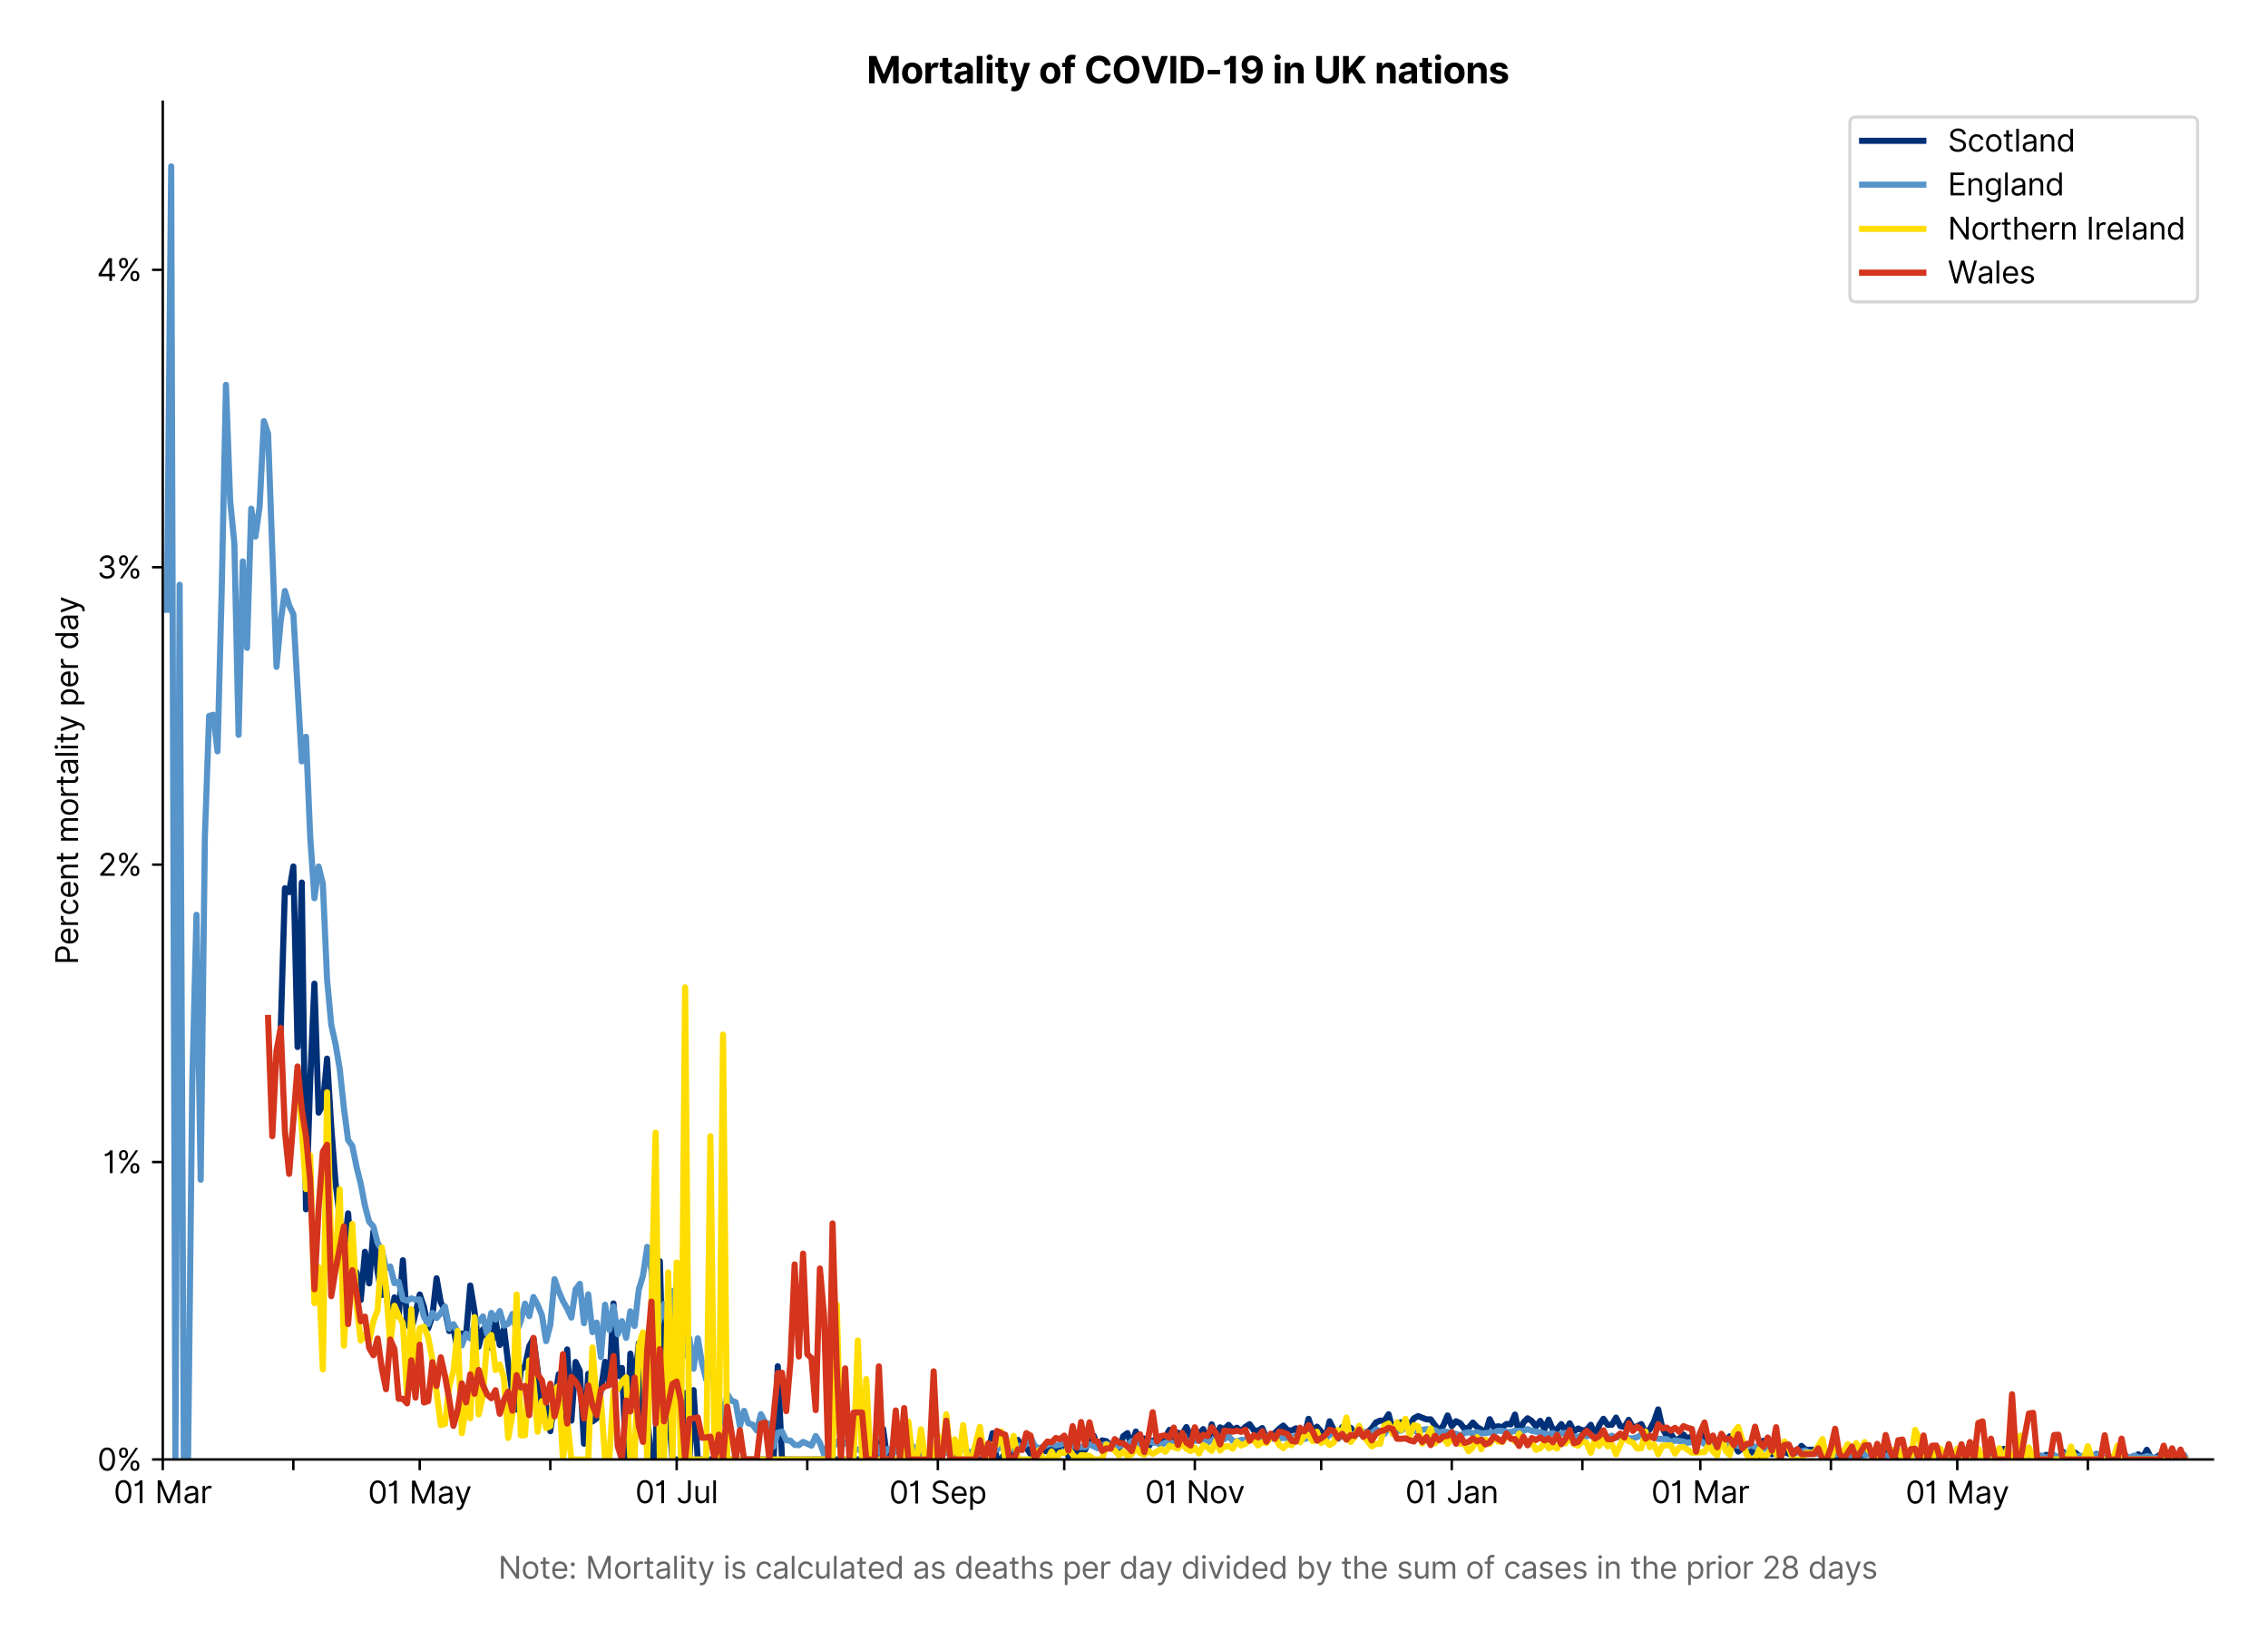 <?xml version="1.0" encoding="utf-8" standalone="no"?>
<!DOCTYPE svg PUBLIC "-//W3C//DTD SVG 1.1//EN"
  "http://www.w3.org/Graphics/SVG/1.1/DTD/svg11.dtd">
<svg version="1.1" viewBox="0 0 740.763 535.807" xmlns="http://www.w3.org/2000/svg" xmlns:xlink="http://www.w3.org/1999/xlink">
 <defs>
  <style type="text/css">*{stroke-linecap:butt;stroke-linejoin:round;}</style>
 </defs>
 <g id="figure_1">
  <g id="patch_1">
   <path d="M 0 535.807 
L 740.763 535.807 
L 740.763 0 
L 0 0 
z
" style="fill:#ffffff;"/>
  </g>
  <g id="axes_1">
   <g id="patch_2">
    <path d="M 53.163 476.745 
L 722.763 476.745 
L 722.763 33.225 
L 53.163 33.225 
z
" style="fill:#ffffff;"/>
   </g>
   <g id="matplotlib.axis_1">
    <g id="xtick_1">
     <g id="line2d_1">
      <defs>
       <path d="M 0 0 
L 0 3.5 
" id="m3582df2d80" style="stroke:#000000;stroke-width:0.8;"/>
      </defs>
      <g>
       <use style="stroke:#000000;stroke-width:0.8;" x="53.163" xlink:href="#m3582df2d80" y="476.745"/>
      </g>
     </g>
     <g id="text_1">
      <!-- 01 Mar -->
      <g transform="translate(37.126 491.018)scale(0.1 -0.1)">
       <defs>
        <path d="M 2000 -64 
Q 1230 -64 806 561 
Q 382 1186 382 2327 
Q 382 3459 809 4088 
Q 1236 4718 2000 4718 
Q 2764 4718 3191 4088 
Q 3618 3459 3618 2327 
Q 3618 1186 3194 561 
Q 2771 -64 2000 -64 
z
M 2000 436 
Q 2509 436 2791 927 
Q 3073 1418 3073 2327 
Q 3073 3234 2789 3730 
Q 2505 4227 2000 4227 
Q 1496 4227 1211 3730 
Q 927 3234 927 2327 
Q 927 1418 1210 927 
Q 1493 436 2000 436 
z
" id="Inter-Regular-30" transform="scale(0.016)"/>
        <path d="M 1973 4655 
L 1973 0 
L 1409 0 
L 1409 3836 
L 1373 3836 
Q 1341 3773 1209 3692 
Q 1077 3611 868 3551 
Q 659 3491 391 3491 
L 391 3964 
Q 661 3964 859 4061 
Q 1057 4159 1190 4291 
Q 1323 4423 1392 4529 
Q 1461 4636 1473 4655 
L 1973 4655 
z
" id="Inter-Regular-31" transform="scale(0.016)"/>
        <path id="Inter-Regular-20" transform="scale(0.016)"/>
        <path d="M 564 4655 
L 1236 4655 
L 2818 791 
L 2873 791 
L 4455 4655 
L 5127 4655 
L 5127 0 
L 4600 0 
L 4600 3536 
L 4555 3536 
L 3100 0 
L 2591 0 
L 1136 3536 
L 1091 3536 
L 1091 0 
L 564 0 
L 564 4655 
z
" id="Inter-Regular-4d" transform="scale(0.016)"/>
        <path d="M 1518 -82 
Q 1186 -82 916 44 
Q 646 170 486 410 
Q 327 650 327 991 
Q 327 1291 445 1478 
Q 564 1666 761 1773 
Q 959 1880 1199 1933 
Q 1439 1986 1682 2018 
Q 2000 2059 2199 2080 
Q 2398 2102 2490 2154 
Q 2582 2207 2582 2336 
L 2582 2355 
Q 2582 2691 2399 2877 
Q 2216 3064 1846 3064 
Q 1461 3064 1243 2895 
Q 1025 2727 936 2536 
L 427 2718 
Q 564 3036 792 3214 
Q 1021 3393 1292 3464 
Q 1564 3536 1827 3536 
Q 1996 3536 2215 3496 
Q 2434 3457 2640 3334 
Q 2846 3211 2982 2963 
Q 3118 2716 3118 2300 
L 3118 0 
L 2582 0 
L 2582 473 
L 2555 473 
Q 2500 359 2373 229 
Q 2246 100 2034 9 
Q 1823 -82 1518 -82 
z
M 1600 400 
Q 1918 400 2137 525 
Q 2357 650 2469 847 
Q 2582 1045 2582 1264 
L 2582 1755 
Q 2548 1714 2433 1681 
Q 2318 1648 2169 1624 
Q 2021 1600 1881 1583 
Q 1741 1566 1655 1555 
Q 1446 1527 1265 1467 
Q 1084 1407 974 1287 
Q 864 1168 864 964 
Q 864 684 1072 542 
Q 1280 400 1600 400 
z
" id="Inter-Regular-61" transform="scale(0.016)"/>
        <path d="M 491 0 
L 491 3491 
L 1009 3491 
L 1009 2964 
L 1046 2964 
Q 1139 3223 1389 3384 
Q 1639 3545 1955 3545 
Q 2100 3545 2209 3511 
Q 2318 3477 2400 3418 
L 2218 2964 
Q 2161 2993 2085 3010 
Q 2009 3027 1909 3027 
Q 1527 3027 1277 2794 
Q 1027 2561 1027 2209 
L 1027 0 
L 491 0 
z
" id="Inter-Regular-72" transform="scale(0.016)"/>
       </defs>
       <use xlink:href="#Inter-Regular-30"/>
       <use x="62.5" xlink:href="#Inter-Regular-31"/>
       <use x="106.676" xlink:href="#Inter-Regular-20"/>
       <use x="134.801" xlink:href="#Inter-Regular-4d"/>
       <use x="225.994" xlink:href="#Inter-Regular-61"/>
       <use x="282.386" xlink:href="#Inter-Regular-72"/>
      </g>
     </g>
    </g>
    <g id="xtick_2">
     <g id="line2d_2">
      <g>
       <use style="stroke:#000000;stroke-width:0.8;" x="95.814" xlink:href="#m3582df2d80" y="476.745"/>
      </g>
     </g>
    </g>
    <g id="xtick_3">
     <g id="line2d_3">
      <g>
       <use style="stroke:#000000;stroke-width:0.8;" x="137.089" xlink:href="#m3582df2d80" y="476.745"/>
      </g>
     </g>
     <g id="text_2">
      <!-- 01 May -->
      <g transform="translate(120.186 491.117)scale(0.1 -0.1)">
       <defs>
        <path d="M 818 -1355 
Q 682 -1355 575 -1333 
Q 468 -1311 427 -1291 
L 564 -818 
Q 857 -893 1053 -814 
Q 1250 -736 1391 -345 
L 1509 -18 
L 218 3491 
L 800 3491 
L 1764 709 
L 1800 709 
L 2764 3491 
L 3346 3491 
L 1846 -564 
Q 1550 -1355 818 -1355 
z
" id="Inter-Regular-79" transform="scale(0.016)"/>
       </defs>
       <use xlink:href="#Inter-Regular-30"/>
       <use x="62.5" xlink:href="#Inter-Regular-31"/>
       <use x="106.676" xlink:href="#Inter-Regular-20"/>
       <use x="134.801" xlink:href="#Inter-Regular-4d"/>
       <use x="225.994" xlink:href="#Inter-Regular-61"/>
       <use x="282.386" xlink:href="#Inter-Regular-79"/>
      </g>
     </g>
    </g>
    <g id="xtick_4">
     <g id="line2d_4">
      <g>
       <use style="stroke:#000000;stroke-width:0.8;" x="179.741" xlink:href="#m3582df2d80" y="476.745"/>
      </g>
     </g>
    </g>
    <g id="xtick_5">
     <g id="line2d_5">
      <g>
       <use style="stroke:#000000;stroke-width:0.8;" x="221.016" xlink:href="#m3582df2d80" y="476.745"/>
      </g>
     </g>
     <g id="text_3">
      <!-- 01 Jul -->
      <g transform="translate(207.473 491.018)scale(0.1 -0.1)">
       <defs>
        <path d="M 2346 4655 
L 2909 4655 
L 2909 1327 
Q 2909 657 2549 296 
Q 2189 -64 1582 -64 
Q 1200 -64 902 76 
Q 605 216 434 475 
Q 264 734 264 1091 
L 818 1091 
Q 818 795 1034 615 
Q 1250 436 1582 436 
Q 1948 436 2147 664 
Q 2346 893 2346 1327 
L 2346 4655 
z
" id="Inter-Regular-4a" transform="scale(0.016)"/>
        <path d="M 2691 1427 
L 2691 3491 
L 3227 3491 
L 3227 0 
L 2691 0 
L 2691 591 
L 2655 591 
Q 2532 325 2273 140 
Q 2014 -45 1618 -45 
Q 1127 -45 809 280 
Q 491 605 491 1273 
L 491 3491 
L 1027 3491 
L 1027 1309 
Q 1027 927 1242 700 
Q 1457 473 1791 473 
Q 1991 473 2199 575 
Q 2407 677 2549 888 
Q 2691 1100 2691 1427 
z
" id="Inter-Regular-75" transform="scale(0.016)"/>
        <path d="M 1027 4655 
L 1027 0 
L 491 0 
L 491 4655 
L 1027 4655 
z
" id="Inter-Regular-6c" transform="scale(0.016)"/>
       </defs>
       <use xlink:href="#Inter-Regular-30"/>
       <use x="62.5" xlink:href="#Inter-Regular-31"/>
       <use x="106.676" xlink:href="#Inter-Regular-20"/>
       <use x="134.801" xlink:href="#Inter-Regular-4a"/>
       <use x="189.063" xlink:href="#Inter-Regular-75"/>
       <use x="247.159" xlink:href="#Inter-Regular-6c"/>
      </g>
     </g>
    </g>
    <g id="xtick_6">
     <g id="line2d_6">
      <g>
       <use style="stroke:#000000;stroke-width:0.8;" x="263.668" xlink:href="#m3582df2d80" y="476.745"/>
      </g>
     </g>
    </g>
    <g id="xtick_7">
     <g id="line2d_7">
      <g>
       <use style="stroke:#000000;stroke-width:0.8;" x="306.319" xlink:href="#m3582df2d80" y="476.745"/>
      </g>
     </g>
     <g id="text_4">
      <!-- 01 Sep -->
      <g transform="translate(290.432 491.117)scale(0.1 -0.1)">
       <defs>
        <path d="M 3109 3491 
Q 3068 3836 2777 4027 
Q 2486 4218 2064 4218 
Q 1600 4218 1318 3999 
Q 1036 3780 1036 3445 
Q 1036 3195 1189 3042 
Q 1343 2889 1553 2803 
Q 1764 2718 1936 2673 
L 2409 2545 
Q 2591 2498 2815 2414 
Q 3039 2330 3244 2185 
Q 3450 2041 3584 1816 
Q 3718 1591 3718 1264 
Q 3718 886 3521 581 
Q 3325 277 2949 97 
Q 2573 -82 2036 -82 
Q 1286 -82 845 272 
Q 405 627 364 1200 
L 946 1200 
Q 968 936 1124 764 
Q 1280 593 1519 510 
Q 1759 427 2036 427 
Q 2359 427 2616 533 
Q 2873 639 3023 828 
Q 3173 1018 3173 1273 
Q 3173 1505 3043 1650 
Q 2914 1795 2702 1886 
Q 2491 1977 2246 2045 
L 1673 2209 
Q 1127 2366 809 2657 
Q 491 2948 491 3418 
Q 491 3809 703 4101 
Q 916 4393 1276 4555 
Q 1636 4718 2082 4718 
Q 2532 4718 2882 4558 
Q 3232 4398 3437 4120 
Q 3643 3843 3655 3491 
L 3109 3491 
z
" id="Inter-Regular-53" transform="scale(0.016)"/>
        <path d="M 1955 -73 
Q 1450 -73 1085 151 
Q 721 375 524 778 
Q 327 1182 327 1718 
Q 327 2255 524 2665 
Q 721 3075 1074 3305 
Q 1427 3536 1900 3536 
Q 2173 3536 2439 3445 
Q 2705 3355 2923 3151 
Q 3141 2948 3270 2614 
Q 3400 2280 3400 1791 
L 3400 1564 
L 866 1564 
Q 884 1005 1183 707 
Q 1482 409 1955 409 
Q 2271 409 2498 545 
Q 2725 682 2827 955 
L 3346 809 
Q 3223 414 2854 170 
Q 2486 -73 1955 -73 
z
M 866 2027 
L 2855 2027 
Q 2855 2470 2595 2762 
Q 2336 3055 1900 3055 
Q 1593 3055 1368 2911 
Q 1143 2768 1013 2533 
Q 884 2298 866 2027 
z
" id="Inter-Regular-65" transform="scale(0.016)"/>
        <path d="M 491 -1309 
L 491 3491 
L 1009 3491 
L 1009 2936 
L 1073 2936 
Q 1132 3027 1237 3169 
Q 1343 3311 1542 3423 
Q 1741 3536 2082 3536 
Q 2523 3536 2859 3315 
Q 3196 3095 3384 2690 
Q 3573 2286 3573 1736 
Q 3573 1182 3384 776 
Q 3196 370 2861 148 
Q 2527 -73 2091 -73 
Q 1755 -73 1552 39 
Q 1350 152 1241 296 
Q 1132 441 1073 536 
L 1027 536 
L 1027 -1309 
L 491 -1309 
z
M 1018 1745 
Q 1018 1152 1276 780 
Q 1534 409 2018 409 
Q 2355 409 2581 587 
Q 2807 766 2921 1069 
Q 3036 1373 3036 1745 
Q 3036 2114 2923 2410 
Q 2811 2707 2585 2881 
Q 2359 3055 2018 3055 
Q 1527 3055 1272 2693 
Q 1018 2332 1018 1745 
z
" id="Inter-Regular-70" transform="scale(0.016)"/>
       </defs>
       <use xlink:href="#Inter-Regular-30"/>
       <use x="62.5" xlink:href="#Inter-Regular-31"/>
       <use x="106.676" xlink:href="#Inter-Regular-20"/>
       <use x="134.801" xlink:href="#Inter-Regular-53"/>
       <use x="198.58" xlink:href="#Inter-Regular-65"/>
       <use x="256.818" xlink:href="#Inter-Regular-70"/>
      </g>
     </g>
    </g>
    <g id="xtick_8">
     <g id="line2d_8">
      <g>
       <use style="stroke:#000000;stroke-width:0.8;" x="347.595" xlink:href="#m3582df2d80" y="476.745"/>
      </g>
     </g>
    </g>
    <g id="xtick_9">
     <g id="line2d_9">
      <g>
       <use style="stroke:#000000;stroke-width:0.8;" x="390.246" xlink:href="#m3582df2d80" y="476.745"/>
      </g>
     </g>
     <g id="text_5">
      <!-- 01 Nov -->
      <g transform="translate(373.975 491.018)scale(0.1 -0.1)">
       <defs>
        <path d="M 4255 4655 
L 4255 0 
L 3709 0 
L 1173 3655 
L 1127 3655 
L 1127 0 
L 564 0 
L 564 4655 
L 1109 4655 
L 3655 991 
L 3700 991 
L 3700 4655 
L 4255 4655 
z
" id="Inter-Regular-4e" transform="scale(0.016)"/>
        <path d="M 1909 -73 
Q 1436 -73 1080 152 
Q 725 377 526 781 
Q 327 1186 327 1727 
Q 327 2273 526 2679 
Q 725 3086 1080 3311 
Q 1436 3536 1909 3536 
Q 2382 3536 2737 3311 
Q 3093 3086 3292 2679 
Q 3491 2273 3491 1727 
Q 3491 1186 3292 781 
Q 3093 377 2737 152 
Q 2382 -73 1909 -73 
z
M 1909 409 
Q 2268 409 2500 593 
Q 2732 777 2843 1077 
Q 2955 1377 2955 1727 
Q 2955 2077 2843 2379 
Q 2732 2682 2500 2868 
Q 2268 3055 1909 3055 
Q 1550 3055 1318 2868 
Q 1086 2682 975 2379 
Q 864 2077 864 1727 
Q 864 1377 975 1077 
Q 1086 777 1318 593 
Q 1550 409 1909 409 
z
" id="Inter-Regular-6f" transform="scale(0.016)"/>
        <path d="M 3346 3491 
L 2055 0 
L 1509 0 
L 218 3491 
L 800 3491 
L 1764 709 
L 1800 709 
L 2764 3491 
L 3346 3491 
z
" id="Inter-Regular-76" transform="scale(0.016)"/>
       </defs>
       <use xlink:href="#Inter-Regular-30"/>
       <use x="62.5" xlink:href="#Inter-Regular-31"/>
       <use x="106.676" xlink:href="#Inter-Regular-20"/>
       <use x="134.801" xlink:href="#Inter-Regular-4e"/>
       <use x="210.085" xlink:href="#Inter-Regular-6f"/>
       <use x="269.744" xlink:href="#Inter-Regular-76"/>
      </g>
     </g>
    </g>
    <g id="xtick_10">
     <g id="line2d_10">
      <g>
       <use style="stroke:#000000;stroke-width:0.8;" x="431.521" xlink:href="#m3582df2d80" y="476.745"/>
      </g>
     </g>
    </g>
    <g id="xtick_11">
     <g id="line2d_11">
      <g>
       <use style="stroke:#000000;stroke-width:0.8;" x="474.173" xlink:href="#m3582df2d80" y="476.745"/>
      </g>
     </g>
     <g id="text_6">
      <!-- 01 Jan -->
      <g transform="translate(458.974 491.018)scale(0.1 -0.1)">
       <defs>
        <path d="M 1027 2100 
L 1027 0 
L 491 0 
L 491 3491 
L 1009 3491 
L 1009 2945 
L 1055 2945 
Q 1177 3211 1427 3373 
Q 1677 3536 2073 3536 
Q 2602 3536 2928 3211 
Q 3255 2886 3255 2218 
L 3255 0 
L 2718 0 
L 2718 2182 
Q 2718 2593 2504 2824 
Q 2291 3055 1918 3055 
Q 1534 3055 1280 2806 
Q 1027 2557 1027 2100 
z
" id="Inter-Regular-6e" transform="scale(0.016)"/>
       </defs>
       <use xlink:href="#Inter-Regular-30"/>
       <use x="62.5" xlink:href="#Inter-Regular-31"/>
       <use x="106.676" xlink:href="#Inter-Regular-20"/>
       <use x="134.801" xlink:href="#Inter-Regular-4a"/>
       <use x="189.063" xlink:href="#Inter-Regular-61"/>
       <use x="245.455" xlink:href="#Inter-Regular-6e"/>
      </g>
     </g>
    </g>
    <g id="xtick_12">
     <g id="line2d_12">
      <g>
       <use style="stroke:#000000;stroke-width:0.8;" x="516.824" xlink:href="#m3582df2d80" y="476.745"/>
      </g>
     </g>
    </g>
    <g id="xtick_13">
     <g id="line2d_13">
      <g>
       <use style="stroke:#000000;stroke-width:0.8;" x="555.348" xlink:href="#m3582df2d80" y="476.745"/>
      </g>
     </g>
     <g id="text_7">
      <!-- 01 Mar -->
      <g transform="translate(539.311 491.018)scale(0.1 -0.1)">
       <use xlink:href="#Inter-Regular-30"/>
       <use x="62.5" xlink:href="#Inter-Regular-31"/>
       <use x="106.676" xlink:href="#Inter-Regular-20"/>
       <use x="134.801" xlink:href="#Inter-Regular-4d"/>
       <use x="225.994" xlink:href="#Inter-Regular-61"/>
       <use x="282.386" xlink:href="#Inter-Regular-72"/>
      </g>
     </g>
    </g>
    <g id="xtick_14">
     <g id="line2d_14">
      <g>
       <use style="stroke:#000000;stroke-width:0.8;" x="597.999" xlink:href="#m3582df2d80" y="476.745"/>
      </g>
     </g>
    </g>
    <g id="xtick_15">
     <g id="line2d_15">
      <g>
       <use style="stroke:#000000;stroke-width:0.8;" x="639.275" xlink:href="#m3582df2d80" y="476.745"/>
      </g>
     </g>
     <g id="text_8">
      <!-- 01 May -->
      <g transform="translate(622.372 491.117)scale(0.1 -0.1)">
       <use xlink:href="#Inter-Regular-30"/>
       <use x="62.5" xlink:href="#Inter-Regular-31"/>
       <use x="106.676" xlink:href="#Inter-Regular-20"/>
       <use x="134.801" xlink:href="#Inter-Regular-4d"/>
       <use x="225.994" xlink:href="#Inter-Regular-61"/>
       <use x="282.386" xlink:href="#Inter-Regular-79"/>
      </g>
     </g>
    </g>
    <g id="xtick_16">
     <g id="line2d_16">
      <g>
       <use style="stroke:#000000;stroke-width:0.8;" x="681.926" xlink:href="#m3582df2d80" y="476.745"/>
      </g>
     </g>
    </g>
    <g id="text_9">
     <!--  -->
     <g style="fill:#666666;" transform="translate(387.962 504.507)scale(0.1 -0.1)"/>
     <!-- Note: Mortality is calculated as deaths per day divided by the sum of cases in the prior 28 days -->
     <g style="fill:#666666;" transform="translate(162.717 515.69)scale(0.1 -0.1)">
      <defs>
       <path d="M 2009 3491 
L 2009 3036 
L 1264 3036 
L 1264 1000 
Q 1264 773 1331 660 
Q 1398 548 1503 510 
Q 1609 473 1727 473 
Q 1816 473 1873 483 
Q 1930 493 1964 500 
L 2073 18 
Q 2018 -2 1920 -23 
Q 1823 -45 1673 -45 
Q 1446 -45 1228 52 
Q 1011 150 869 350 
Q 727 550 727 855 
L 727 3036 
L 200 3036 
L 200 3491 
L 727 3491 
L 727 4327 
L 1264 4327 
L 1264 3491 
L 2009 3491 
z
" id="Inter-Regular-74" transform="scale(0.016)"/>
       <path d="M 882 -36 
Q 714 -36 593 84 
Q 473 205 473 373 
Q 473 541 593 661 
Q 714 782 882 782 
Q 1050 782 1170 661 
Q 1291 541 1291 373 
Q 1291 205 1170 84 
Q 1050 -36 882 -36 
z
M 882 2524 
Q 714 2524 593 2644 
Q 473 2765 473 2933 
Q 473 3101 593 3221 
Q 714 3342 882 3342 
Q 1050 3342 1170 3221 
Q 1291 3101 1291 2933 
Q 1291 2765 1170 2644 
Q 1050 2524 882 2524 
z
" id="Inter-Regular-3a" transform="scale(0.016)"/>
       <path d="M 491 0 
L 491 3491 
L 1027 3491 
L 1027 0 
L 491 0 
z
M 764 4073 
Q 607 4073 494 4179 
Q 382 4286 382 4436 
Q 382 4586 494 4693 
Q 607 4800 764 4800 
Q 921 4800 1033 4693 
Q 1146 4586 1146 4436 
Q 1146 4286 1033 4179 
Q 921 4073 764 4073 
z
" id="Inter-Regular-69" transform="scale(0.016)"/>
       <path d="M 2964 2709 
L 2482 2573 
Q 2411 2755 2245 2914 
Q 2080 3073 1727 3073 
Q 1407 3073 1194 2926 
Q 982 2780 982 2555 
Q 982 2355 1127 2239 
Q 1273 2123 1582 2045 
L 2100 1918 
Q 3027 1691 3027 973 
Q 3027 673 2855 436 
Q 2684 200 2377 63 
Q 2071 -73 1664 -73 
Q 1130 -73 780 159 
Q 430 391 336 836 
L 846 964 
Q 989 400 1655 400 
Q 2030 400 2251 560 
Q 2473 720 2473 945 
Q 2473 1316 1955 1436 
L 1373 1573 
Q 893 1686 669 1926 
Q 446 2166 446 2527 
Q 446 2823 613 3050 
Q 780 3277 1069 3406 
Q 1359 3536 1727 3536 
Q 2246 3536 2542 3309 
Q 2839 3082 2964 2709 
z
" id="Inter-Regular-73" transform="scale(0.016)"/>
       <path d="M 1909 -73 
Q 1418 -73 1063 159 
Q 709 391 518 798 
Q 327 1205 327 1727 
Q 327 2259 524 2667 
Q 721 3075 1074 3305 
Q 1427 3536 1900 3536 
Q 2268 3536 2563 3400 
Q 2859 3264 3047 3018 
Q 3236 2773 3282 2445 
L 2746 2445 
Q 2684 2684 2474 2869 
Q 2264 3055 1909 3055 
Q 1439 3055 1151 2697 
Q 864 2339 864 1745 
Q 864 1139 1148 774 
Q 1432 409 1909 409 
Q 2223 409 2447 570 
Q 2671 732 2746 1018 
L 3282 1018 
Q 3236 709 3058 462 
Q 2880 216 2588 71 
Q 2296 -73 1909 -73 
z
" id="Inter-Regular-63" transform="scale(0.016)"/>
       <path d="M 1809 -73 
Q 1373 -73 1039 148 
Q 705 370 516 776 
Q 327 1182 327 1736 
Q 327 2286 516 2690 
Q 705 3095 1041 3315 
Q 1377 3536 1818 3536 
Q 2159 3536 2358 3423 
Q 2557 3311 2662 3169 
Q 2768 3027 2827 2936 
L 2873 2936 
L 2873 4655 
L 3409 4655 
L 3409 0 
L 2891 0 
L 2891 536 
L 2827 536 
Q 2768 441 2659 296 
Q 2550 152 2348 39 
Q 2146 -73 1809 -73 
z
M 1882 409 
Q 2366 409 2624 780 
Q 2882 1152 2882 1745 
Q 2882 2332 2627 2693 
Q 2373 3055 1882 3055 
Q 1541 3055 1315 2881 
Q 1089 2707 976 2410 
Q 864 2114 864 1745 
Q 864 1373 978 1069 
Q 1093 766 1319 587 
Q 1546 409 1882 409 
z
" id="Inter-Regular-64" transform="scale(0.016)"/>
       <path d="M 1027 2100 
L 1027 0 
L 491 0 
L 491 4655 
L 1027 4655 
L 1027 2945 
L 1073 2945 
Q 1196 3216 1442 3376 
Q 1689 3536 2100 3536 
Q 2636 3536 2963 3213 
Q 3291 2891 3291 2218 
L 3291 0 
L 2755 0 
L 2755 2182 
Q 2755 2598 2540 2826 
Q 2325 3055 1946 3055 
Q 1548 3055 1287 2806 
Q 1027 2557 1027 2100 
z
" id="Inter-Regular-68" transform="scale(0.016)"/>
       <path d="M 564 0 
L 564 4655 
L 1100 4655 
L 1100 2936 
L 1146 2936 
Q 1205 3027 1310 3169 
Q 1416 3311 1615 3423 
Q 1814 3536 2155 3536 
Q 2596 3536 2932 3315 
Q 3268 3095 3457 2690 
Q 3646 2286 3646 1736 
Q 3646 1182 3457 776 
Q 3268 370 2934 148 
Q 2600 -73 2164 -73 
Q 1827 -73 1625 39 
Q 1423 152 1314 296 
Q 1205 441 1146 536 
L 1082 536 
L 1082 0 
L 564 0 
z
M 1091 1745 
Q 1091 1152 1349 780 
Q 1607 409 2091 409 
Q 2427 409 2653 587 
Q 2880 766 2994 1069 
Q 3109 1373 3109 1745 
Q 3109 2114 2996 2410 
Q 2884 2707 2658 2881 
Q 2432 3055 2091 3055 
Q 1600 3055 1345 2693 
Q 1091 2332 1091 1745 
z
" id="Inter-Regular-62" transform="scale(0.016)"/>
       <path d="M 491 0 
L 491 3491 
L 1009 3491 
L 1009 2945 
L 1055 2945 
Q 1164 3225 1407 3380 
Q 1650 3536 1991 3536 
Q 2336 3536 2567 3380 
Q 2798 3225 2927 2945 
L 2964 2945 
Q 3098 3216 3366 3376 
Q 3634 3536 4009 3536 
Q 4477 3536 4775 3244 
Q 5073 2952 5073 2336 
L 5073 0 
L 4536 0 
L 4536 2336 
Q 4536 2723 4325 2889 
Q 4114 3055 3827 3055 
Q 3459 3055 3257 2833 
Q 3055 2611 3055 2273 
L 3055 0 
L 2509 0 
L 2509 2391 
Q 2509 2689 2316 2872 
Q 2123 3055 1818 3055 
Q 1609 3055 1428 2943 
Q 1248 2832 1137 2635 
Q 1027 2439 1027 2182 
L 1027 0 
L 491 0 
z
" id="Inter-Regular-6d" transform="scale(0.016)"/>
       <path d="M 2046 3491 
L 2046 3036 
L 1264 3036 
L 1264 0 
L 727 0 
L 727 3036 
L 164 3036 
L 164 3491 
L 727 3491 
L 727 3973 
Q 727 4273 868 4473 
Q 1009 4673 1234 4773 
Q 1459 4873 1709 4873 
Q 1907 4873 2032 4841 
Q 2157 4809 2218 4782 
L 2064 4318 
Q 2023 4332 1951 4352 
Q 1880 4373 1764 4373 
Q 1498 4373 1381 4239 
Q 1264 4105 1264 3845 
L 1264 3491 
L 2046 3491 
z
" id="Inter-Regular-66" transform="scale(0.016)"/>
       <path d="M 482 0 
L 482 409 
L 2018 2091 
Q 2289 2386 2464 2605 
Q 2639 2825 2724 3019 
Q 2809 3214 2809 3427 
Q 2809 3795 2553 4011 
Q 2298 4227 1918 4227 
Q 1514 4227 1275 3985 
Q 1036 3743 1036 3345 
L 500 3345 
Q 500 3755 688 4064 
Q 877 4373 1203 4545 
Q 1530 4718 1936 4718 
Q 2346 4718 2661 4545 
Q 2977 4373 3156 4079 
Q 3336 3786 3336 3427 
Q 3336 3170 3244 2926 
Q 3152 2682 2926 2383 
Q 2700 2084 2300 1655 
L 1255 536 
L 1255 500 
L 3418 500 
L 3418 0 
L 482 0 
z
" id="Inter-Regular-32" transform="scale(0.016)"/>
       <path d="M 1973 -64 
Q 1505 -64 1147 103 
Q 789 270 589 564 
Q 389 859 391 1236 
Q 389 1532 507 1783 
Q 625 2034 830 2203 
Q 1036 2373 1291 2418 
L 1291 2445 
Q 957 2532 759 2821 
Q 561 3111 564 3482 
Q 561 3836 743 4115 
Q 925 4395 1244 4556 
Q 1564 4718 1973 4718 
Q 2377 4718 2695 4556 
Q 3014 4395 3197 4115 
Q 3380 3836 3382 3482 
Q 3380 3111 3181 2821 
Q 2982 2532 2655 2445 
L 2655 2418 
Q 2907 2373 3109 2203 
Q 3311 2034 3431 1783 
Q 3552 1532 3555 1236 
Q 3552 859 3351 564 
Q 3150 270 2794 103 
Q 2439 -64 1973 -64 
z
M 1973 436 
Q 2446 436 2722 662 
Q 2998 889 3000 1264 
Q 2998 1527 2864 1729 
Q 2730 1932 2499 2048 
Q 2268 2164 1973 2164 
Q 1675 2164 1442 2048 
Q 1209 1932 1076 1729 
Q 943 1527 946 1264 
Q 943 889 1218 662 
Q 1493 436 1973 436 
z
M 1973 2645 
Q 2348 2645 2591 2864 
Q 2834 3084 2836 3445 
Q 2834 3800 2596 4013 
Q 2359 4227 1973 4227 
Q 1582 4227 1344 4013 
Q 1107 3800 1109 3445 
Q 1107 3084 1349 2864 
Q 1591 2645 1973 2645 
z
" id="Inter-Regular-38" transform="scale(0.016)"/>
      </defs>
      <use xlink:href="#Inter-Regular-4e"/>
      <use x="75.284" xlink:href="#Inter-Regular-6f"/>
      <use x="134.943" xlink:href="#Inter-Regular-74"/>
      <use x="171.307" xlink:href="#Inter-Regular-65"/>
      <use x="229.546" xlink:href="#Inter-Regular-3a"/>
      <use x="257.102" xlink:href="#Inter-Regular-20"/>
      <use x="285.227" xlink:href="#Inter-Regular-4d"/>
      <use x="376.421" xlink:href="#Inter-Regular-6f"/>
      <use x="436.08" xlink:href="#Inter-Regular-72"/>
      <use x="474.432" xlink:href="#Inter-Regular-74"/>
      <use x="510.796" xlink:href="#Inter-Regular-61"/>
      <use x="567.188" xlink:href="#Inter-Regular-6c"/>
      <use x="590.909" xlink:href="#Inter-Regular-69"/>
      <use x="614.631" xlink:href="#Inter-Regular-74"/>
      <use x="650.994" xlink:href="#Inter-Regular-79"/>
      <use x="706.676" xlink:href="#Inter-Regular-20"/>
      <use x="734.801" xlink:href="#Inter-Regular-69"/>
      <use x="758.523" xlink:href="#Inter-Regular-73"/>
      <use x="810.796" xlink:href="#Inter-Regular-20"/>
      <use x="838.921" xlink:href="#Inter-Regular-63"/>
      <use x="894.744" xlink:href="#Inter-Regular-61"/>
      <use x="951.137" xlink:href="#Inter-Regular-6c"/>
      <use x="974.858" xlink:href="#Inter-Regular-63"/>
      <use x="1030.682" xlink:href="#Inter-Regular-75"/>
      <use x="1088.779" xlink:href="#Inter-Regular-6c"/>
      <use x="1112.5" xlink:href="#Inter-Regular-61"/>
      <use x="1168.892" xlink:href="#Inter-Regular-74"/>
      <use x="1205.256" xlink:href="#Inter-Regular-65"/>
      <use x="1263.495" xlink:href="#Inter-Regular-64"/>
      <use x="1325.568" xlink:href="#Inter-Regular-20"/>
      <use x="1353.693" xlink:href="#Inter-Regular-61"/>
      <use x="1410.085" xlink:href="#Inter-Regular-73"/>
      <use x="1462.358" xlink:href="#Inter-Regular-20"/>
      <use x="1490.483" xlink:href="#Inter-Regular-64"/>
      <use x="1552.557" xlink:href="#Inter-Regular-65"/>
      <use x="1610.796" xlink:href="#Inter-Regular-61"/>
      <use x="1667.188" xlink:href="#Inter-Regular-74"/>
      <use x="1703.551" xlink:href="#Inter-Regular-68"/>
      <use x="1762.642" xlink:href="#Inter-Regular-73"/>
      <use x="1814.915" xlink:href="#Inter-Regular-20"/>
      <use x="1843.04" xlink:href="#Inter-Regular-70"/>
      <use x="1903.978" xlink:href="#Inter-Regular-65"/>
      <use x="1962.216" xlink:href="#Inter-Regular-72"/>
      <use x="2000.569" xlink:href="#Inter-Regular-20"/>
      <use x="2028.694" xlink:href="#Inter-Regular-64"/>
      <use x="2090.767" xlink:href="#Inter-Regular-61"/>
      <use x="2147.159" xlink:href="#Inter-Regular-79"/>
      <use x="2202.841" xlink:href="#Inter-Regular-20"/>
      <use x="2230.966" xlink:href="#Inter-Regular-64"/>
      <use x="2293.04" xlink:href="#Inter-Regular-69"/>
      <use x="2316.762" xlink:href="#Inter-Regular-76"/>
      <use x="2372.444" xlink:href="#Inter-Regular-69"/>
      <use x="2396.165" xlink:href="#Inter-Regular-64"/>
      <use x="2458.239" xlink:href="#Inter-Regular-65"/>
      <use x="2516.478" xlink:href="#Inter-Regular-64"/>
      <use x="2578.552" xlink:href="#Inter-Regular-20"/>
      <use x="2606.677" xlink:href="#Inter-Regular-62"/>
      <use x="2668.75" xlink:href="#Inter-Regular-79"/>
      <use x="2724.432" xlink:href="#Inter-Regular-20"/>
      <use x="2752.557" xlink:href="#Inter-Regular-74"/>
      <use x="2788.921" xlink:href="#Inter-Regular-68"/>
      <use x="2848.012" xlink:href="#Inter-Regular-65"/>
      <use x="2906.251" xlink:href="#Inter-Regular-20"/>
      <use x="2934.376" xlink:href="#Inter-Regular-73"/>
      <use x="2986.648" xlink:href="#Inter-Regular-75"/>
      <use x="3044.745" xlink:href="#Inter-Regular-6d"/>
      <use x="3131.677" xlink:href="#Inter-Regular-20"/>
      <use x="3159.802" xlink:href="#Inter-Regular-6f"/>
      <use x="3219.461" xlink:href="#Inter-Regular-66"/>
      <use x="3255.54" xlink:href="#Inter-Regular-20"/>
      <use x="3283.665" xlink:href="#Inter-Regular-63"/>
      <use x="3339.489" xlink:href="#Inter-Regular-61"/>
      <use x="3395.881" xlink:href="#Inter-Regular-73"/>
      <use x="3448.154" xlink:href="#Inter-Regular-65"/>
      <use x="3506.393" xlink:href="#Inter-Regular-73"/>
      <use x="3558.665" xlink:href="#Inter-Regular-20"/>
      <use x="3586.79" xlink:href="#Inter-Regular-69"/>
      <use x="3610.512" xlink:href="#Inter-Regular-6e"/>
      <use x="3669.035" xlink:href="#Inter-Regular-20"/>
      <use x="3697.16" xlink:href="#Inter-Regular-74"/>
      <use x="3733.523" xlink:href="#Inter-Regular-68"/>
      <use x="3792.614" xlink:href="#Inter-Regular-65"/>
      <use x="3850.853" xlink:href="#Inter-Regular-20"/>
      <use x="3878.978" xlink:href="#Inter-Regular-70"/>
      <use x="3939.915" xlink:href="#Inter-Regular-72"/>
      <use x="3978.268" xlink:href="#Inter-Regular-69"/>
      <use x="4001.989" xlink:href="#Inter-Regular-6f"/>
      <use x="4061.648" xlink:href="#Inter-Regular-72"/>
      <use x="4100.001" xlink:href="#Inter-Regular-20"/>
      <use x="4128.126" xlink:href="#Inter-Regular-32"/>
      <use x="4188.637" xlink:href="#Inter-Regular-38"/>
      <use x="4250.285" xlink:href="#Inter-Regular-20"/>
      <use x="4278.41" xlink:href="#Inter-Regular-64"/>
      <use x="4340.484" xlink:href="#Inter-Regular-61"/>
      <use x="4396.876" xlink:href="#Inter-Regular-79"/>
      <use x="4452.558" xlink:href="#Inter-Regular-73"/>
     </g>
    </g>
   </g>
   <g id="matplotlib.axis_2">
    <g id="ytick_1">
     <g id="line2d_17">
      <defs>
       <path d="M 0 0 
L -3.5 0 
" id="mf8f76c7732" style="stroke:#000000;stroke-width:0.8;"/>
      </defs>
      <g>
       <use style="stroke:#000000;stroke-width:0.8;" x="53.163" xlink:href="#mf8f76c7732" y="476.745"/>
      </g>
     </g>
     <g id="text_10">
      <!-- 0% -->
      <g transform="translate(31.788 480.382)scale(0.1 -0.1)">
       <defs>
        <path d="M 2855 873 
L 2855 1118 
Q 2855 1373 2960 1585 
Q 3066 1798 3269 1926 
Q 3473 2055 3764 2055 
Q 4059 2055 4259 1926 
Q 4459 1798 4561 1585 
Q 4664 1373 4664 1118 
L 4664 873 
Q 4664 618 4560 405 
Q 4457 193 4256 64 
Q 4055 -64 3764 -64 
Q 3468 -64 3266 64 
Q 3064 193 2959 405 
Q 2855 618 2855 873 
z
M 536 3536 
L 536 3782 
Q 536 4036 642 4248 
Q 748 4461 951 4589 
Q 1155 4718 1446 4718 
Q 1741 4718 1941 4589 
Q 2141 4461 2243 4248 
Q 2346 4036 2346 3782 
L 2346 3536 
Q 2346 3282 2242 3069 
Q 2139 2857 1937 2728 
Q 1736 2600 1446 2600 
Q 1150 2600 948 2728 
Q 746 2857 641 3069 
Q 536 3282 536 3536 
z
M 709 0 
L 3909 4655 
L 4427 4655 
L 1227 0 
L 709 0 
z
M 3318 1118 
L 3318 873 
Q 3318 661 3418 494 
Q 3518 327 3764 327 
Q 4002 327 4101 494 
Q 4200 661 4200 873 
L 4200 1118 
Q 4200 1330 4104 1497 
Q 4009 1664 3764 1664 
Q 3525 1664 3421 1497 
Q 3318 1330 3318 1118 
z
M 1000 3782 
L 1000 3536 
Q 1000 3325 1100 3158 
Q 1200 2991 1446 2991 
Q 1684 2991 1783 3158 
Q 1882 3325 1882 3536 
L 1882 3782 
Q 1882 3993 1786 4160 
Q 1691 4327 1446 4327 
Q 1207 4327 1103 4160 
Q 1000 3993 1000 3782 
z
" id="Inter-Regular-25" transform="scale(0.016)"/>
       </defs>
       <use xlink:href="#Inter-Regular-30"/>
       <use x="62.5" xlink:href="#Inter-Regular-25"/>
      </g>
     </g>
    </g>
    <g id="ytick_2">
     <g id="line2d_18">
      <g>
       <use style="stroke:#000000;stroke-width:0.8;" x="53.163" xlink:href="#mf8f76c7732" y="379.593"/>
      </g>
     </g>
     <g id="text_11">
      <!-- 1% -->
      <g transform="translate(33.62 383.23)scale(0.1 -0.1)">
       <use xlink:href="#Inter-Regular-31"/>
       <use x="44.176" xlink:href="#Inter-Regular-25"/>
      </g>
     </g>
    </g>
    <g id="ytick_3">
     <g id="line2d_19">
      <g>
       <use style="stroke:#000000;stroke-width:0.8;" x="53.163" xlink:href="#mf8f76c7732" y="282.441"/>
      </g>
     </g>
     <g id="text_12">
      <!-- 2% -->
      <g transform="translate(31.986 286.078)scale(0.1 -0.1)">
       <use xlink:href="#Inter-Regular-32"/>
       <use x="60.511" xlink:href="#Inter-Regular-25"/>
      </g>
     </g>
    </g>
    <g id="ytick_4">
     <g id="line2d_20">
      <g>
       <use style="stroke:#000000;stroke-width:0.8;" x="53.163" xlink:href="#mf8f76c7732" y="185.289"/>
      </g>
     </g>
     <g id="text_13">
      <!-- 3% -->
      <g transform="translate(31.673 188.926)scale(0.1 -0.1)">
       <defs>
        <path d="M 2055 -64 
Q 1605 -64 1253 90 
Q 902 245 696 521 
Q 491 798 473 1164 
L 1046 1164 
Q 1071 827 1356 631 
Q 1641 436 2046 436 
Q 2493 436 2783 664 
Q 3073 893 3073 1264 
Q 3073 1650 2787 1893 
Q 2502 2136 1973 2136 
L 1600 2136 
L 1600 2636 
L 1973 2636 
Q 2386 2636 2647 2856 
Q 2909 3077 2909 3445 
Q 2909 3798 2679 4012 
Q 2450 4227 2064 4227 
Q 1823 4227 1610 4139 
Q 1398 4052 1264 3887 
Q 1130 3723 1118 3491 
L 573 3491 
Q 586 3857 793 4133 
Q 1000 4409 1335 4563 
Q 1671 4718 2073 4718 
Q 2505 4718 2814 4544 
Q 3123 4370 3289 4086 
Q 3455 3802 3455 3473 
Q 3455 3080 3249 2802 
Q 3043 2525 2691 2418 
L 2691 2382 
Q 3132 2309 3379 2008 
Q 3627 1707 3627 1264 
Q 3627 884 3421 583 
Q 3216 282 2861 109 
Q 2507 -64 2055 -64 
z
" id="Inter-Regular-33" transform="scale(0.016)"/>
       </defs>
       <use xlink:href="#Inter-Regular-33"/>
       <use x="63.636" xlink:href="#Inter-Regular-25"/>
      </g>
     </g>
    </g>
    <g id="ytick_5">
     <g id="line2d_21">
      <g>
       <use style="stroke:#000000;stroke-width:0.8;" x="53.163" xlink:href="#mf8f76c7732" y="88.137"/>
      </g>
     </g>
     <g id="text_14">
      <!-- 4% -->
      <g transform="translate(31.617 91.774)scale(0.1 -0.1)">
       <defs>
        <path d="M 373 955 
L 373 1418 
L 2418 4655 
L 3100 4655 
L 3100 1455 
L 3736 1455 
L 3736 955 
L 3100 955 
L 3100 0 
L 2564 0 
L 2564 955 
L 373 955 
z
M 2564 1455 
L 2564 3936 
L 2527 3936 
L 982 1491 
L 982 1455 
L 2564 1455 
z
" id="Inter-Regular-34" transform="scale(0.016)"/>
       </defs>
       <use xlink:href="#Inter-Regular-34"/>
       <use x="64.205" xlink:href="#Inter-Regular-25"/>
      </g>
     </g>
    </g>
    <g id="text_15">
     <!-- Percent mortality per day -->
     <g transform="translate(25.5 315.1)rotate(-90)scale(0.1 -0.1)">
      <defs>
       <path d="M 564 0 
L 564 4655 
L 2136 4655 
Q 2684 4655 3033 4458 
Q 3382 4261 3550 3927 
Q 3718 3593 3718 3182 
Q 3718 2770 3551 2434 
Q 3384 2098 3036 1899 
Q 2689 1700 2146 1700 
L 1127 1700 
L 1127 0 
L 564 0 
z
M 1127 2200 
L 2127 2200 
Q 2689 2200 2926 2482 
Q 3164 2764 3164 3182 
Q 3164 3602 2925 3878 
Q 2686 4155 2118 4155 
L 1127 4155 
L 1127 2200 
z
" id="Inter-Regular-50" transform="scale(0.016)"/>
      </defs>
      <use xlink:href="#Inter-Regular-50"/>
      <use x="63.494" xlink:href="#Inter-Regular-65"/>
      <use x="121.733" xlink:href="#Inter-Regular-72"/>
      <use x="160.085" xlink:href="#Inter-Regular-63"/>
      <use x="215.909" xlink:href="#Inter-Regular-65"/>
      <use x="274.148" xlink:href="#Inter-Regular-6e"/>
      <use x="332.671" xlink:href="#Inter-Regular-74"/>
      <use x="369.034" xlink:href="#Inter-Regular-20"/>
      <use x="397.159" xlink:href="#Inter-Regular-6d"/>
      <use x="484.091" xlink:href="#Inter-Regular-6f"/>
      <use x="543.75" xlink:href="#Inter-Regular-72"/>
      <use x="582.102" xlink:href="#Inter-Regular-74"/>
      <use x="618.466" xlink:href="#Inter-Regular-61"/>
      <use x="674.858" xlink:href="#Inter-Regular-6c"/>
      <use x="698.58" xlink:href="#Inter-Regular-69"/>
      <use x="722.301" xlink:href="#Inter-Regular-74"/>
      <use x="758.665" xlink:href="#Inter-Regular-79"/>
      <use x="814.347" xlink:href="#Inter-Regular-20"/>
      <use x="842.472" xlink:href="#Inter-Regular-70"/>
      <use x="903.409" xlink:href="#Inter-Regular-65"/>
      <use x="961.648" xlink:href="#Inter-Regular-72"/>
      <use x="1000" xlink:href="#Inter-Regular-20"/>
      <use x="1028.125" xlink:href="#Inter-Regular-64"/>
      <use x="1090.199" xlink:href="#Inter-Regular-61"/>
      <use x="1146.591" xlink:href="#Inter-Regular-79"/>
     </g>
    </g>
   </g>
   <g id="line2d_22">
    <path clip-path="url(#p29c85d9ab0)" d="M 91.686 336.352 
L 93.062 290.153 
L 94.438 291.415 
L 95.814 283.031 
L 97.19 342.02 
L 98.566 288.29 
L 99.941 395.031 
L 101.317 352.934 
L 102.693 321.322 
L 104.069 363.455 
L 105.445 360.909 
L 106.821 345.807 
L 108.197 368.174 
L 109.572 386.148 
L 112.324 409.187 
L 113.7 396.35 
L 115.076 414.172 
L 116.452 415.634 
L 117.827 424.653 
L 119.203 408.907 
L 120.579 419.236 
L 121.955 402.21 
L 123.331 415.484 
L 124.707 423.025 
L 126.083 420.838 
L 127.458 434.006 
L 128.834 423.789 
L 130.21 430.016 
L 131.586 411.673 
L 132.962 432.221 
L 134.338 434.428 
L 135.714 429.007 
L 137.089 422.853 
L 138.465 426.935 
L 139.841 433.906 
L 141.217 429.953 
L 142.593 417.564 
L 143.969 425.449 
L 145.344 427.968 
L 146.72 434.795 
L 148.096 433.93 
L 149.472 440.829 
L 150.848 435.622 
L 152.224 436.074 
L 153.6 419.923 
L 154.975 428.273 
L 156.351 439.875 
L 157.727 434.231 
L 159.103 436.966 
L 160.479 440.376 
L 161.855 431.279 
L 163.231 439.333 
L 164.606 433.939 
L 165.982 445.418 
L 167.358 455.329 
L 168.734 460.475 
L 170.11 447.4 
L 171.486 446.276 
L 172.862 439.788 
L 174.237 437.242 
L 175.613 447.65 
L 176.989 459.873 
L 178.365 459.097 
L 179.741 467.498 
L 181.117 457.532 
L 182.492 448.938 
L 183.868 473.05 
L 185.244 440.807 
L 186.62 464.062 
L 187.996 444.892 
L 189.372 447.773 
L 190.748 471.605 
L 192.123 448.763 
L 193.499 464.329 
L 194.875 463.335 
L 197.627 444.84 
L 199.003 452.253 
L 200.379 425.791 
L 201.754 449.481 
L 203.13 446.852 
L 204.506 476.745 
L 205.882 442.171 
L 207.258 452.727 
L 208.634 438.795 
L 210.009 463.809 
L 211.385 462.965 
L 212.761 476.745 
L 214.137 476.745 
L 215.513 411.977 
L 216.889 460.279 
L 218.265 459.908 
L 219.64 476.745 
L 222.392 476.745 
L 223.768 455.059 
L 225.144 476.745 
L 226.52 454.099 
L 227.896 476.745 
L 252.661 476.745 
L 254.037 446.29 
L 255.413 476.745 
L 287.057 476.745 
L 288.433 466.76 
L 289.809 476.745 
L 291.185 476.745 
L 292.561 468.519 
L 293.936 469.035 
L 295.312 476.745 
L 299.44 476.745 
L 300.816 470.181 
L 302.191 476.745 
L 306.319 476.745 
L 307.695 471.904 
L 309.071 471.987 
L 310.447 472.243 
L 311.822 476.745 
L 321.453 476.745 
L 322.829 473.842 
L 324.205 468.15 
L 325.581 476.745 
L 326.957 476.745 
L 329.708 472.087 
L 331.084 476.745 
L 332.46 470.353 
L 333.836 472.654 
L 335.212 472.926 
L 336.588 474.981 
L 337.964 473.454 
L 339.339 475.23 
L 340.715 473.984 
L 342.091 474.068 
L 343.467 472.763 
L 344.843 475.526 
L 346.219 472.149 
L 347.595 471.361 
L 348.97 475.737 
L 350.346 473.905 
L 351.722 474.049 
L 353.098 475.035 
L 354.474 473.503 
L 355.85 469.957 
L 357.225 468.972 
L 358.601 472.811 
L 359.977 470.52 
L 361.353 470.792 
L 362.729 472.229 
L 364.105 470.886 
L 365.481 473.741 
L 366.856 469.149 
L 368.232 468.142 
L 369.608 472.383 
L 370.984 467.614 
L 372.36 470.432 
L 373.736 469.908 
L 375.112 472.539 
L 376.487 470.549 
L 377.863 470.739 
L 379.239 469.859 
L 380.615 469.419 
L 381.991 467.054 
L 383.367 471.665 
L 384.743 468.015 
L 386.118 468.449 
L 387.494 466.16 
L 388.87 469.263 
L 390.246 466.69 
L 391.622 468.528 
L 392.998 466.827 
L 394.373 471.265 
L 395.749 465.272 
L 397.125 469.249 
L 398.501 466.261 
L 399.877 466.873 
L 401.253 465.447 
L 402.629 467.01 
L 404.004 466.386 
L 405.38 467.499 
L 406.756 466.105 
L 408.132 465.226 
L 409.508 467.192 
L 410.884 467.399 
L 412.26 466.487 
L 413.635 469.81 
L 415.011 469.09 
L 416.387 468.106 
L 417.763 466.747 
L 419.139 465.68 
L 420.515 467.165 
L 421.89 467.307 
L 423.266 466.571 
L 424.642 469.456 
L 426.018 469.061 
L 427.394 463.481 
L 428.77 467.564 
L 430.146 466.042 
L 431.521 467.637 
L 432.897 469.884 
L 434.273 464.281 
L 437.025 469.943 
L 438.401 466.179 
L 439.777 466.085 
L 441.152 466.397 
L 442.528 468.126 
L 443.904 468.032 
L 445.28 469.062 
L 448.032 466.591 
L 449.407 464.647 
L 450.783 464.051 
L 452.159 464.152 
L 453.535 461.978 
L 454.911 467.2 
L 456.287 464.967 
L 457.663 464.594 
L 459.038 466.515 
L 460.414 465.544 
L 461.79 463.315 
L 463.166 462.577 
L 465.918 463.659 
L 467.294 463.656 
L 470.045 467.381 
L 471.421 465.669 
L 472.797 462.368 
L 474.173 465.883 
L 475.549 464.254 
L 476.925 464.913 
L 478.3 466.68 
L 479.676 466.396 
L 481.052 464.693 
L 482.428 466.167 
L 483.804 466.964 
L 485.18 468.062 
L 486.555 463.597 
L 487.931 466.299 
L 489.307 465.897 
L 490.683 466.188 
L 492.059 465.156 
L 493.435 465.292 
L 494.811 462.089 
L 496.186 468.519 
L 497.562 464.676 
L 498.938 463.295 
L 500.314 464.179 
L 501.69 465.961 
L 503.066 464.146 
L 504.442 466.809 
L 505.817 463.736 
L 507.193 467.041 
L 508.569 466.881 
L 509.945 465.202 
L 511.321 467.442 
L 512.697 464.931 
L 514.072 467.563 
L 515.448 466.619 
L 516.824 467.258 
L 518.2 467.09 
L 519.576 465.427 
L 520.952 468.915 
L 522.328 465.581 
L 523.703 463.468 
L 525.079 465.419 
L 526.455 465.42 
L 527.831 463.077 
L 529.207 465.843 
L 530.583 466.151 
L 531.959 463.798 
L 533.334 466.355 
L 534.71 465.871 
L 536.086 465.201 
L 537.462 468.139 
L 538.838 466.92 
L 540.214 464.39 
L 541.589 460.392 
L 542.965 466.513 
L 544.341 469.055 
L 545.717 468.274 
L 547.093 470.486 
L 548.469 469.95 
L 549.845 468.606 
L 551.22 470.073 
L 552.596 469.085 
L 553.972 472.841 
L 555.348 467.888 
L 556.724 470.93 
L 558.1 471.724 
L 559.476 470.154 
L 560.851 472.905 
L 562.227 471.863 
L 563.603 471.815 
L 564.979 469.186 
L 567.731 474.163 
L 569.106 473.083 
L 570.482 473.581 
L 571.858 474.604 
L 573.234 472.911 
L 574.61 476.194 
L 575.986 470.623 
L 577.362 472.163 
L 578.737 475.02 
L 580.113 473.248 
L 584.241 474.889 
L 585.617 474.87 
L 586.993 474.228 
L 588.368 472.32 
L 589.744 473.577 
L 593.872 473.546 
L 595.248 475.454 
L 596.624 475.454 
L 597.999 476.095 
L 599.375 475.438 
L 600.751 475.424 
L 602.127 476.083 
L 603.503 474.049 
L 604.879 475.377 
L 609.006 475.271 
L 610.382 474.472 
L 611.758 475.201 
L 613.134 476.745 
L 614.51 476.745 
L 615.885 474.234 
L 618.637 475.843 
L 620.013 475.819 
L 621.389 476.745 
L 622.765 475.778 
L 624.141 475.746 
L 625.516 473.613 
L 626.892 476.745 
L 628.268 474.472 
L 629.644 476.745 
L 631.02 474.291 
L 632.396 475.484 
L 635.147 475.375 
L 636.523 476.745 
L 639.275 476.745 
L 640.651 475.185 
L 642.027 476.745 
L 653.033 476.745 
L 654.409 473.277 
L 655.785 476.745 
L 659.913 476.745 
L 661.288 475.087 
L 662.664 476.745 
L 666.792 476.745 
L 668.168 475.278 
L 669.544 475.322 
L 670.919 476.745 
L 672.295 476.745 
L 673.671 474.163 
L 675.047 475.501 
L 676.423 475.569 
L 677.799 474.503 
L 680.55 476.745 
L 681.926 476.745 
L 684.678 474.961 
L 687.43 476.745 
L 688.806 475.989 
L 690.181 476.016 
L 691.557 476.745 
L 692.933 475.401 
L 694.309 475.442 
L 695.685 476.745 
L 697.061 476.745 
L 698.436 475.047 
L 699.812 476.198 
L 701.188 473.59 
L 702.564 476.239 
L 703.94 476.261 
L 705.316 475.332 
L 706.692 475.84 
L 708.067 475.438 
L 709.443 475.909 
L 710.819 475.196 
L 712.195 476.392 
L 713.571 476.098 
L 713.571 476.098 
" style="fill:none;stroke:#003078;stroke-linecap:square;stroke-width:2;"/>
   </g>
   <g id="line2d_23">
    <path clip-path="url(#p29c85d9ab0)" d="M 54.538 199.168 
L 55.914 54.345 
L 57.29 476.745 
L 58.666 191.004 
L 60.042 476.745 
L 61.418 476.745 
L 62.793 353.768 
L 64.169 298.811 
L 65.545 385.379 
L 66.921 273.285 
L 68.297 233.865 
L 69.673 233.485 
L 71.049 245.431 
L 72.424 192.311 
L 73.8 125.692 
L 75.176 163.554 
L 76.552 177.61 
L 77.928 240.047 
L 79.304 183.391 
L 80.68 211.64 
L 82.055 166.167 
L 83.431 175.269 
L 84.807 165.369 
L 86.183 137.573 
L 87.559 141.704 
L 90.31 217.835 
L 91.686 202.828 
L 93.062 193.036 
L 94.438 197.751 
L 95.814 200.648 
L 98.566 248.719 
L 99.941 240.667 
L 101.317 273.24 
L 102.693 293.414 
L 104.069 283.054 
L 105.445 288.686 
L 106.821 319.88 
L 108.197 334.788 
L 109.572 340.947 
L 110.948 349.107 
L 112.324 361.959 
L 113.7 372.439 
L 115.076 374.341 
L 116.452 381.154 
L 117.827 386.738 
L 119.203 393.873 
L 120.579 399.102 
L 121.955 400.641 
L 123.331 406.009 
L 124.707 408.222 
L 126.083 414.316 
L 127.458 413.71 
L 128.834 419.154 
L 130.21 418.692 
L 131.586 424.378 
L 132.962 424.867 
L 134.338 424.133 
L 135.714 424.57 
L 137.089 424.485 
L 138.465 430.129 
L 139.841 432.542 
L 141.217 428.858 
L 142.593 430.555 
L 143.969 428.949 
L 145.344 426.797 
L 146.72 434.02 
L 148.096 432.553 
L 149.472 435.038 
L 150.848 439.475 
L 152.224 435.634 
L 153.6 437.233 
L 154.975 432.64 
L 156.351 431.797 
L 157.727 430.026 
L 159.103 435.8 
L 160.479 428.857 
L 161.855 431.035 
L 163.231 428.274 
L 164.606 433.031 
L 165.982 432.43 
L 167.358 429.241 
L 168.734 435.004 
L 170.11 431.486 
L 171.486 425.836 
L 172.862 429.923 
L 174.237 423.661 
L 175.613 426.261 
L 176.989 429.56 
L 178.365 438.1 
L 179.741 432.79 
L 181.117 417.847 
L 182.492 421.839 
L 183.868 424.996 
L 185.244 427.429 
L 186.62 430.406 
L 187.996 421.207 
L 189.372 419.38 
L 190.748 432.233 
L 192.123 422.799 
L 193.499 435.152 
L 194.875 432.039 
L 196.251 443.289 
L 197.627 426.187 
L 199.003 434.436 
L 200.379 426.726 
L 201.754 435.855 
L 203.13 431.565 
L 204.506 437.029 
L 205.882 428.357 
L 207.258 433.146 
L 208.634 421.268 
L 210.009 416.732 
L 211.385 407.299 
L 212.761 414.926 
L 214.137 435.569 
L 216.889 425.924 
L 218.265 434.58 
L 219.64 421.676 
L 221.016 447.47 
L 222.392 424.181 
L 223.768 442.812 
L 225.144 437.122 
L 226.52 447.099 
L 227.896 437.184 
L 229.271 445.269 
L 230.647 450.665 
L 232.023 438.457 
L 233.399 453.998 
L 234.775 456.081 
L 236.151 464.758 
L 237.526 455.38 
L 238.902 457.553 
L 240.278 458.022 
L 241.654 465.843 
L 243.03 460.856 
L 244.406 464.895 
L 245.782 465.349 
L 247.157 467.261 
L 248.533 461.955 
L 249.909 464.689 
L 251.285 465.087 
L 252.661 472.535 
L 254.037 467.953 
L 255.413 467.644 
L 256.788 470.461 
L 258.164 470.601 
L 259.54 471.987 
L 260.916 472.07 
L 262.292 471.009 
L 265.044 472.243 
L 266.419 469.099 
L 267.795 471.297 
L 269.171 475.129 
L 270.547 471.951 
L 271.923 473.08 
L 273.299 470.946 
L 274.674 472.611 
L 276.05 471.122 
L 277.426 471.805 
L 278.802 473.843 
L 280.178 473.435 
L 281.554 473.995 
L 282.93 471.736 
L 284.305 474.947 
L 285.681 471.376 
L 288.433 475.881 
L 289.809 473.338 
L 292.561 474.252 
L 293.936 471.393 
L 295.312 474.699 
L 296.688 472.34 
L 298.064 472.371 
L 299.44 473.633 
L 300.816 473.669 
L 302.191 474.835 
L 304.943 474.182 
L 306.319 476.024 
L 307.695 473.908 
L 309.071 474.669 
L 310.447 474.731 
L 311.822 472.826 
L 313.198 474.265 
L 314.574 472.937 
L 315.95 474.19 
L 317.326 474.288 
L 318.702 473.603 
L 320.078 474.251 
L 321.453 472.484 
L 322.829 473.576 
L 324.205 473.037 
L 325.581 473.592 
L 326.957 472.375 
L 328.333 472.143 
L 331.084 473.628 
L 332.46 472.091 
L 333.836 472.95 
L 335.212 471.629 
L 336.588 469.399 
L 337.964 472.356 
L 339.339 473.118 
L 343.467 471.49 
L 344.843 472.18 
L 346.219 471.884 
L 347.595 471.402 
L 348.97 470.716 
L 350.346 471.994 
L 351.722 472.746 
L 353.098 472.632 
L 354.474 472.727 
L 355.85 471.8 
L 358.601 473.112 
L 359.977 472.113 
L 361.353 471.648 
L 364.105 472.857 
L 365.481 472.481 
L 366.856 471.797 
L 368.232 472.039 
L 369.608 470.764 
L 370.984 472.474 
L 372.36 471.335 
L 373.736 471.192 
L 375.112 470.892 
L 376.487 471.219 
L 377.863 471.376 
L 379.239 472.063 
L 380.615 471.285 
L 381.991 471.111 
L 383.367 471.409 
L 384.743 471.115 
L 386.118 471.051 
L 387.494 470.553 
L 388.87 470.772 
L 390.246 470.546 
L 391.622 470.638 
L 392.998 470.573 
L 394.373 470.979 
L 395.749 470.583 
L 397.125 470.062 
L 398.501 470.187 
L 399.877 470.136 
L 401.253 469.085 
L 402.629 470.703 
L 404.004 470.879 
L 405.38 470.329 
L 408.132 470.476 
L 409.508 470.143 
L 410.884 470.591 
L 412.26 470.485 
L 413.635 469.187 
L 415.011 469.883 
L 416.387 470.013 
L 419.139 469.718 
L 420.515 469.765 
L 421.89 469.534 
L 423.266 469.122 
L 424.642 470.009 
L 426.018 470.063 
L 428.77 469.134 
L 430.146 469.824 
L 431.521 470.055 
L 432.897 470.136 
L 434.273 468.628 
L 435.649 468.39 
L 437.025 469.615 
L 438.401 469.323 
L 439.777 469.224 
L 441.152 468.633 
L 442.528 468.527 
L 443.904 468.16 
L 445.28 467.611 
L 446.656 467.999 
L 448.032 468.109 
L 449.407 466.96 
L 450.783 467.506 
L 452.159 468.419 
L 453.535 466.502 
L 454.911 466.799 
L 456.287 467.396 
L 457.663 467.328 
L 459.038 466.247 
L 460.414 466.878 
L 461.79 467.376 
L 463.166 467.697 
L 464.542 467.061 
L 465.918 466.851 
L 468.669 467.159 
L 470.045 467.881 
L 471.421 467.611 
L 472.797 467.726 
L 474.173 468.274 
L 475.549 468.36 
L 476.925 468.915 
L 478.3 468.131 
L 479.676 467.831 
L 481.052 468.2 
L 482.428 467.815 
L 483.804 468.212 
L 485.18 468.141 
L 486.555 467.919 
L 487.931 467.908 
L 489.307 467.352 
L 490.683 467.435 
L 492.059 467.709 
L 493.435 467.802 
L 494.811 467.36 
L 497.562 467.441 
L 498.938 466.82 
L 500.314 467.393 
L 501.69 467.703 
L 503.066 467.823 
L 504.442 468.334 
L 505.817 468.49 
L 507.193 468.137 
L 508.569 468.83 
L 509.945 468.303 
L 511.321 468.044 
L 512.697 468.494 
L 514.072 469.285 
L 515.448 469.282 
L 516.824 469.073 
L 518.2 469.207 
L 519.576 468.709 
L 520.952 469.846 
L 522.328 469.178 
L 523.703 469.605 
L 525.079 469.809 
L 526.455 468.968 
L 527.831 469.641 
L 529.207 469.241 
L 530.583 469.386 
L 531.959 469.811 
L 533.334 469.85 
L 534.71 469.46 
L 536.086 468.686 
L 537.462 469.551 
L 538.838 469.439 
L 540.214 469.464 
L 541.589 470.033 
L 544.341 470.1 
L 545.717 471.022 
L 547.093 470.526 
L 549.845 470.915 
L 551.22 471.32 
L 553.972 470.709 
L 555.348 470.598 
L 556.724 471.683 
L 558.1 472.43 
L 559.476 472.117 
L 560.851 470.883 
L 562.227 471.678 
L 563.603 472.12 
L 564.979 471.654 
L 566.355 471.822 
L 567.731 472.388 
L 569.106 471.842 
L 570.482 472.855 
L 571.858 471.915 
L 573.234 472.693 
L 574.61 472.387 
L 575.986 473.187 
L 577.362 473.118 
L 578.737 473.748 
L 581.489 473.114 
L 582.865 472.389 
L 586.993 474.427 
L 589.744 473.838 
L 591.12 474.648 
L 593.872 474.902 
L 595.248 473.897 
L 596.624 474.003 
L 599.375 475.251 
L 600.751 474.581 
L 602.127 474.863 
L 603.503 475.915 
L 604.879 474.786 
L 606.254 474.567 
L 607.63 473.963 
L 609.006 475.178 
L 611.758 474.907 
L 613.134 474.301 
L 614.51 474.843 
L 615.885 475.818 
L 617.261 474.935 
L 618.637 475.12 
L 620.013 474.843 
L 621.389 475.007 
L 625.516 474.588 
L 626.892 474.897 
L 628.268 474.406 
L 629.644 475.754 
L 631.02 475.001 
L 632.396 475.389 
L 633.771 475.216 
L 635.147 474.709 
L 636.523 474.974 
L 637.899 475.439 
L 639.275 475.579 
L 640.651 475.062 
L 642.027 475.38 
L 643.402 475.202 
L 644.778 474.673 
L 646.154 475.53 
L 647.53 475.344 
L 651.658 475.307 
L 653.033 474.41 
L 654.409 475.121 
L 655.785 476.204 
L 657.161 476.2 
L 658.537 475.467 
L 661.288 475.816 
L 662.664 476.186 
L 664.04 476.188 
L 666.792 475.446 
L 668.168 476.193 
L 669.544 475.648 
L 670.919 475.288 
L 672.295 476.195 
L 673.671 474.937 
L 675.047 475.499 
L 677.799 475.894 
L 679.175 475.579 
L 680.55 475.606 
L 681.926 476.264 
L 683.302 475.339 
L 684.678 475.234 
L 686.054 475.589 
L 687.43 476.192 
L 688.806 476.082 
L 690.181 476.235 
L 691.557 475.888 
L 692.933 476.281 
L 694.309 475.751 
L 695.685 476.117 
L 697.061 475.455 
L 698.436 476.083 
L 699.812 476.113 
L 701.188 475.619 
L 702.564 475.919 
L 703.94 476.356 
L 708.067 475.399 
L 709.443 475.909 
L 710.819 476.254 
L 712.195 476.457 
L 713.571 475.657 
L 713.571 475.657 
" style="fill:none;stroke:#5694ca;stroke-linecap:square;stroke-width:2;"/>
   </g>
   <g id="line2d_24">
    <path clip-path="url(#p29c85d9ab0)" d="M 97.19 350.574 
L 98.566 368.558 
L 99.941 388.425 
L 101.317 377.426 
L 102.693 425.702 
L 104.069 414.016 
L 105.445 447.327 
L 106.821 356.804 
L 108.197 408.24 
L 109.572 413.247 
L 110.948 388.475 
L 112.324 439.583 
L 113.7 415.547 
L 115.076 399.793 
L 116.452 426.431 
L 117.827 437.919 
L 119.203 435.89 
L 120.579 438.147 
L 121.955 431.558 
L 123.331 427.906 
L 124.707 407.481 
L 126.083 420.729 
L 127.458 439.208 
L 128.834 426.529 
L 130.21 429.812 
L 131.586 432.29 
L 132.962 456.089 
L 134.338 427.714 
L 135.714 448.605 
L 137.089 433.868 
L 138.465 433.422 
L 139.841 436.839 
L 141.217 444.095 
L 143.969 465.514 
L 145.344 465.119 
L 146.72 452.786 
L 148.096 447.941 
L 149.472 434.742 
L 150.848 468.174 
L 152.224 459.287 
L 153.6 463.283 
L 154.975 430.261 
L 156.351 462.018 
L 157.727 455.975 
L 159.103 437.661 
L 160.479 436.096 
L 161.855 447.535 
L 163.231 445.706 
L 164.606 450.219 
L 165.982 469.715 
L 167.358 462.014 
L 168.734 422.857 
L 170.11 468.878 
L 171.486 468.84 
L 172.862 444.361 
L 174.237 451.246 
L 175.613 467.691 
L 176.989 457.696 
L 178.365 466.508 
L 179.741 465.854 
L 181.117 453.913 
L 182.492 452.638 
L 183.868 476.745 
L 185.244 463.86 
L 186.62 476.745 
L 192.123 476.745 
L 193.499 440.153 
L 194.875 458.098 
L 196.251 456.672 
L 197.627 476.745 
L 199.003 476.745 
L 200.379 454.308 
L 201.754 453.778 
L 203.13 451.313 
L 204.506 449.907 
L 205.882 476.745 
L 207.258 476.745 
L 208.634 439.664 
L 210.009 435.227 
L 211.385 476.745 
L 212.761 426.923 
L 214.137 369.985 
L 215.513 476.745 
L 216.889 476.745 
L 218.265 415.643 
L 219.64 476.745 
L 221.016 412.406 
L 222.392 476.745 
L 223.768 322.535 
L 225.144 476.745 
L 230.647 476.745 
L 232.023 371.145 
L 233.399 476.745 
L 234.775 476.745 
L 236.151 337.956 
L 237.526 476.745 
L 271.923 476.745 
L 273.299 426.145 
L 274.674 476.745 
L 278.802 476.745 
L 280.178 437.884 
L 281.554 476.745 
L 282.93 450.488 
L 284.305 476.745 
L 295.312 476.745 
L 296.688 464.385 
L 298.064 476.745 
L 299.44 476.745 
L 300.816 466.882 
L 302.191 476.745 
L 304.943 476.745 
L 306.319 468.795 
L 307.695 476.745 
L 309.071 461.991 
L 310.447 476.745 
L 311.822 470.185 
L 313.198 476.745 
L 314.574 465.501 
L 315.95 476.745 
L 317.326 476.745 
L 320.078 466.092 
L 321.453 476.745 
L 322.829 476.745 
L 324.205 471.87 
L 325.581 471.962 
L 326.957 467.606 
L 328.333 476.745 
L 329.708 472.641 
L 331.084 469.028 
L 332.46 476.745 
L 337.964 476.745 
L 339.339 473.684 
L 340.715 476.745 
L 342.091 476.745 
L 343.467 474.122 
L 344.843 476.745 
L 346.219 474.5 
L 347.595 474.591 
L 348.97 473.135 
L 350.346 475.123 
L 351.722 476.745 
L 353.098 475.321 
L 355.85 475.565 
L 357.225 476.745 
L 359.977 476.745 
L 361.353 471.823 
L 364.105 473.844 
L 365.481 475.403 
L 366.856 474.171 
L 368.232 475.548 
L 369.608 475.035 
L 370.984 472.941 
L 372.36 474.653 
L 373.736 475.244 
L 375.112 473.864 
L 376.487 474.902 
L 379.239 473.316 
L 380.615 474.251 
L 381.991 472.27 
L 384.743 473.205 
L 386.118 471.361 
L 387.494 473.233 
L 388.87 474.005 
L 390.246 472.865 
L 391.622 474.796 
L 392.998 472.048 
L 394.373 472.807 
L 395.749 473.942 
L 397.125 470.617 
L 398.501 473.839 
L 399.877 472.476 
L 401.253 472.399 
L 402.629 473.213 
L 404.004 470.892 
L 405.38 472.197 
L 406.756 471.575 
L 408.132 470.477 
L 409.508 470.305 
L 410.884 472.172 
L 412.26 471.048 
L 413.635 471.418 
L 415.011 469.602 
L 416.387 469.227 
L 417.763 471.957 
L 419.139 473.027 
L 420.515 471.642 
L 421.89 472.084 
L 423.266 469.943 
L 424.642 471.154 
L 426.018 468.96 
L 427.394 468.766 
L 428.77 470.793 
L 430.146 467.677 
L 431.521 471.38 
L 432.897 470.484 
L 434.273 472.027 
L 435.649 471.174 
L 437.025 467.135 
L 438.401 467.935 
L 439.777 463.046 
L 441.152 471.027 
L 442.528 469.198 
L 443.904 465.742 
L 445.28 469.081 
L 448.032 472.478 
L 449.407 471.664 
L 450.783 471.636 
L 452.159 465.668 
L 453.535 464.99 
L 454.911 468.45 
L 456.287 464.596 
L 457.663 467.156 
L 459.038 463.461 
L 460.414 469.151 
L 461.79 465.576 
L 463.166 465.907 
L 464.542 471.536 
L 465.918 469.673 
L 467.294 466.585 
L 468.669 471.469 
L 470.045 470.026 
L 471.421 469.582 
L 472.797 471.66 
L 474.173 469.976 
L 475.549 470.501 
L 476.925 471.682 
L 478.3 471.575 
L 479.676 474.073 
L 481.052 472.781 
L 482.428 469.44 
L 483.804 473.382 
L 485.18 470.237 
L 486.555 471.646 
L 487.931 469.496 
L 489.307 470.893 
L 490.683 471.009 
L 492.059 468.972 
L 493.435 469.687 
L 494.811 470.875 
L 496.186 468.314 
L 497.562 470.656 
L 498.938 471.28 
L 500.314 471.299 
L 501.69 473.582 
L 503.066 473.1 
L 504.442 471.084 
L 505.817 473.111 
L 507.193 472.401 
L 508.569 473.161 
L 509.945 470.459 
L 511.321 471.489 
L 512.697 469.357 
L 514.072 471.731 
L 515.448 472.242 
L 516.824 470.773 
L 518.2 471.364 
L 519.576 474.536 
L 520.952 470.265 
L 522.328 472.373 
L 523.703 470.078 
L 525.079 472.467 
L 526.455 471.806 
L 527.831 475.007 
L 529.207 471.877 
L 530.583 469.098 
L 531.959 470.756 
L 533.334 471.271 
L 534.71 473.161 
L 536.086 473.05 
L 537.462 467.618 
L 538.838 472.752 
L 540.214 471.795 
L 541.589 475.014 
L 542.965 472.26 
L 545.717 472.085 
L 547.093 474.821 
L 548.469 472.793 
L 549.845 472.664 
L 552.596 474.543 
L 556.724 474.334 
L 558.1 471.751 
L 559.476 474.165 
L 560.851 475.394 
L 562.227 468.387 
L 563.603 473.878 
L 564.979 475.279 
L 566.355 467.901 
L 567.731 466.122 
L 570.482 475.171 
L 571.858 476.745 
L 573.234 476.745 
L 574.61 473.435 
L 575.986 476.745 
L 578.737 473.136 
L 581.489 476.745 
L 582.865 470.861 
L 584.241 472.741 
L 585.617 476.745 
L 588.368 476.745 
L 589.744 474.597 
L 592.496 474.565 
L 595.248 470.1 
L 596.624 476.745 
L 597.999 476.745 
L 599.375 472.083 
L 600.751 474.364 
L 602.127 474.28 
L 603.503 471.746 
L 604.879 474.122 
L 606.254 471.414 
L 607.63 473.985 
L 609.006 471.072 
L 610.382 473.908 
L 611.758 473.863 
L 613.134 476.745 
L 615.885 470.731 
L 617.261 473.729 
L 620.013 473.654 
L 621.389 476.745 
L 622.765 473.603 
L 624.141 476.745 
L 625.516 467.091 
L 626.892 470.172 
L 628.268 476.745 
L 629.644 473.281 
L 631.02 476.745 
L 632.396 473.238 
L 633.771 473.184 
L 635.147 476.745 
L 636.523 473.135 
L 637.899 476.745 
L 639.275 473.144 
L 640.651 476.745 
L 644.778 476.745 
L 646.154 473.254 
L 647.53 476.745 
L 651.658 476.745 
L 653.033 473.058 
L 654.409 476.745 
L 655.785 472.995 
L 657.161 476.745 
L 658.537 476.745 
L 659.913 468.96 
L 661.288 476.745 
L 662.664 472.826 
L 664.04 476.745 
L 675.047 476.745 
L 676.423 472.543 
L 677.799 476.745 
L 680.55 476.745 
L 681.926 472.388 
L 683.302 476.745 
L 690.181 476.745 
L 691.557 472.239 
L 692.933 476.745 
L 713.571 476.745 
L 713.571 476.745 
" style="fill:none;stroke:#ffdd00;stroke-linecap:square;stroke-width:2;"/>
   </g>
   <g id="line2d_25">
    <path clip-path="url(#p29c85d9ab0)" d="M 87.559 332.525 
L 88.935 371.145 
L 90.31 343.294 
L 91.686 335.718 
L 93.062 369.543 
L 94.438 383.449 
L 97.19 348.37 
L 98.566 362.402 
L 99.941 371.108 
L 101.317 385.522 
L 102.693 421.15 
L 104.069 394.587 
L 105.445 376.193 
L 106.821 373.951 
L 108.197 423.4 
L 109.572 414.916 
L 112.324 400.61 
L 113.7 432.531 
L 115.076 414.927 
L 116.452 422.209 
L 117.827 431.614 
L 119.203 430.072 
L 120.579 440.285 
L 121.955 442.695 
L 123.331 437.236 
L 124.707 446.956 
L 126.083 453.802 
L 127.458 437.556 
L 128.834 440.68 
L 130.21 456.923 
L 131.586 456.905 
L 132.962 458.426 
L 134.338 444.353 
L 135.714 456.55 
L 137.089 439.24 
L 138.465 458.134 
L 139.841 457.69 
L 141.217 444.964 
L 142.593 452.757 
L 143.969 443.379 
L 145.344 449.471 
L 146.72 457.066 
L 148.096 465.769 
L 149.472 460.692 
L 150.848 451.889 
L 152.224 458.095 
L 153.6 448.943 
L 154.975 455.295 
L 156.351 447.51 
L 157.727 452.494 
L 159.103 455.524 
L 160.479 456.759 
L 161.855 454.118 
L 163.231 461.828 
L 164.606 457.276 
L 165.982 454.595 
L 167.358 460.826 
L 168.734 449.21 
L 170.11 453.261 
L 171.486 452.733 
L 172.862 462.266 
L 174.237 437.04 
L 175.613 449.038 
L 176.989 450.907 
L 178.365 458.205 
L 179.741 451.989 
L 181.117 462.681 
L 182.492 456.981 
L 183.868 442.345 
L 185.244 465.015 
L 186.62 449.733 
L 187.996 451.296 
L 189.372 453.863 
L 190.748 463.386 
L 192.123 452.578 
L 193.499 459.075 
L 194.875 462.352 
L 196.251 453.993 
L 197.627 452.845 
L 199.003 452.457 
L 200.379 442.938 
L 201.754 472.412 
L 203.13 476.745 
L 204.506 457.478 
L 205.882 461.05 
L 207.258 450.011 
L 208.634 465.841 
L 210.009 471.003 
L 211.385 441.245 
L 212.761 425.16 
L 214.137 465.026 
L 215.513 440.718 
L 216.889 464.298 
L 218.265 458.732 
L 219.64 452.103 
L 221.016 451.296 
L 222.392 457.733 
L 223.768 476.745 
L 225.144 463.572 
L 227.896 463.023 
L 229.271 469.685 
L 230.647 469.554 
L 232.023 469.295 
L 233.399 476.745 
L 234.775 468.642 
L 236.151 476.745 
L 237.526 459.474 
L 238.902 467.758 
L 240.278 476.745 
L 241.654 467.183 
L 243.03 476.745 
L 247.157 476.745 
L 248.533 465.068 
L 249.909 464.706 
L 251.285 476.745 
L 254.037 448.544 
L 255.413 448.421 
L 256.788 460.948 
L 258.164 444.892 
L 259.54 413.039 
L 260.916 443.128 
L 262.292 409.512 
L 263.668 442.355 
L 265.044 443.644 
L 266.419 460.634 
L 267.795 414.368 
L 269.171 430.037 
L 270.547 476.745 
L 271.923 399.64 
L 273.299 446.48 
L 274.674 476.745 
L 276.05 446.989 
L 277.426 476.745 
L 278.802 461.445 
L 280.178 461.373 
L 281.554 461.421 
L 282.93 476.745 
L 285.681 476.745 
L 287.057 446.337 
L 288.433 476.745 
L 291.185 476.745 
L 292.561 460.74 
L 293.936 476.745 
L 295.312 459.966 
L 296.688 476.745 
L 303.567 476.745 
L 304.943 447.959 
L 306.319 476.745 
L 307.695 476.745 
L 309.071 464.079 
L 310.447 476.745 
L 318.702 476.745 
L 320.078 470.469 
L 321.453 476.745 
L 322.829 471.433 
L 324.205 476.745 
L 325.581 467.421 
L 326.957 468.155 
L 328.333 468.686 
L 329.708 476.745 
L 331.084 476.745 
L 332.46 473.417 
L 333.836 473.645 
L 335.212 468.14 
L 336.588 468.956 
L 337.964 476.745 
L 339.339 474.507 
L 340.715 472.585 
L 342.091 470.889 
L 343.467 471.166 
L 344.843 469.729 
L 346.219 470.142 
L 347.595 468.952 
L 348.97 473.82 
L 350.346 465.864 
L 351.722 472.847 
L 353.098 464.509 
L 354.474 472.015 
L 355.85 464.604 
L 357.225 470.503 
L 358.601 470.899 
L 359.977 473.952 
L 361.353 473.126 
L 362.729 473.226 
L 364.105 470.1 
L 365.481 471.28 
L 366.856 471.515 
L 368.232 472.52 
L 369.608 474.02 
L 370.984 469.625 
L 372.36 468.545 
L 373.736 474.356 
L 375.112 469.246 
L 376.487 461.314 
L 377.863 470.831 
L 379.239 469.084 
L 380.615 468.88 
L 381.991 469.684 
L 383.367 466.341 
L 384.743 471.996 
L 386.118 468.056 
L 387.494 471.251 
L 388.87 472.17 
L 390.246 466.229 
L 391.622 470.609 
L 392.998 468.653 
L 394.373 469.128 
L 395.749 466.25 
L 397.125 468.119 
L 398.501 471.824 
L 399.877 467.319 
L 402.629 467.682 
L 404.004 467.352 
L 405.38 467.718 
L 406.756 467.015 
L 408.132 470.635 
L 409.508 468.807 
L 410.884 469.505 
L 412.26 467.483 
L 413.635 470.934 
L 415.011 468.328 
L 416.387 470.005 
L 417.763 467.665 
L 419.139 467.902 
L 420.515 468.483 
L 421.89 470.67 
L 423.266 470.905 
L 424.642 466.393 
L 426.018 467.567 
L 427.394 465.508 
L 428.77 467.676 
L 430.146 470.63 
L 431.521 469.794 
L 432.897 468.78 
L 434.273 467.042 
L 435.649 467.443 
L 437.025 469.766 
L 438.401 468.374 
L 439.777 470.29 
L 441.152 468.766 
L 442.528 469.095 
L 443.904 466.985 
L 445.28 469.378 
L 446.656 467.802 
L 448.032 470.552 
L 449.407 468.382 
L 450.783 467.522 
L 452.159 467.213 
L 453.535 466.399 
L 454.911 466.792 
L 456.287 469.99 
L 457.663 470.002 
L 459.038 469.846 
L 460.414 470.479 
L 461.79 470.885 
L 463.166 469.113 
L 464.542 471.038 
L 465.918 469.412 
L 467.294 472.058 
L 468.669 469.014 
L 470.045 470.464 
L 471.421 469.181 
L 472.797 469.073 
L 474.173 467.816 
L 475.549 471.602 
L 476.925 468.981 
L 478.3 471.315 
L 479.676 470.987 
L 481.052 469.835 
L 482.428 470.821 
L 483.804 470.267 
L 485.18 471.842 
L 486.555 471.116 
L 487.931 469.207 
L 490.683 470.887 
L 492.059 468.213 
L 493.435 470 
L 494.811 470.109 
L 496.186 472.344 
L 497.562 469.308 
L 498.938 472.112 
L 500.314 469.751 
L 501.69 470.365 
L 503.066 469.539 
L 504.442 470.51 
L 505.817 469.874 
L 507.193 471.125 
L 508.569 468.709 
L 509.945 471.773 
L 511.321 470.015 
L 512.697 467.123 
L 514.072 471.452 
L 515.448 470.965 
L 516.824 468.855 
L 518.2 467.385 
L 520.952 469.916 
L 522.328 469.095 
L 523.703 467.21 
L 525.079 470.099 
L 526.455 470.172 
L 527.831 469.503 
L 529.207 468.274 
L 530.583 469.583 
L 531.959 464.899 
L 533.334 467.41 
L 534.71 466.005 
L 536.086 467.044 
L 537.462 469.965 
L 538.838 468.99 
L 540.214 469.816 
L 541.589 465.207 
L 542.965 466.653 
L 544.341 466.321 
L 545.717 467.339 
L 547.093 466.421 
L 548.469 467.689 
L 549.845 465.847 
L 551.22 466.428 
L 552.596 466.783 
L 553.972 474.176 
L 555.348 467.839 
L 556.724 464.675 
L 558.1 471.04 
L 559.476 468.926 
L 560.851 472.768 
L 562.227 468.38 
L 563.603 470.255 
L 564.979 469.916 
L 566.355 472.092 
L 567.731 468.505 
L 569.106 473.119 
L 570.482 471.645 
L 571.858 471.515 
L 573.234 466.029 
L 574.61 471.301 
L 575.986 472.584 
L 577.362 469.576 
L 578.737 473.88 
L 580.113 466.203 
L 581.489 476.745 
L 582.865 472.01 
L 584.241 471.877 
L 585.617 475.069 
L 586.993 473.348 
L 588.368 475.021 
L 592.496 474.96 
L 593.872 473.131 
L 595.248 476.745 
L 596.624 476.745 
L 597.999 472.915 
L 599.375 466.715 
L 600.751 474.697 
L 602.127 476.745 
L 604.879 472.499 
L 606.254 476.745 
L 609.006 472.167 
L 610.382 472.079 
L 611.758 476.745 
L 613.134 471.634 
L 614.51 476.745 
L 615.885 468.751 
L 617.261 473.932 
L 618.637 476.745 
L 620.013 470.463 
L 621.389 470.249 
L 622.765 476.745 
L 624.141 473.359 
L 625.516 473.243 
L 626.892 476.745 
L 628.268 468.904 
L 629.644 476.745 
L 631.02 472.264 
L 632.396 472.205 
L 633.771 476.745 
L 635.147 476.745 
L 636.523 471.724 
L 637.899 476.745 
L 639.275 476.745 
L 640.651 471.776 
L 642.027 476.745 
L 643.402 471.047 
L 644.778 476.745 
L 646.154 464.817 
L 647.53 464.306 
L 648.906 476.745 
L 650.282 469.965 
L 651.658 476.745 
L 655.785 476.745 
L 657.161 455.44 
L 658.537 476.745 
L 659.913 476.745 
L 662.664 461.752 
L 664.04 461.517 
L 665.416 476.745 
L 669.544 476.745 
L 670.919 468.756 
L 672.295 468.662 
L 673.671 476.745 
L 686.054 476.745 
L 687.43 468.834 
L 688.806 476.745 
L 691.557 476.745 
L 692.933 469.951 
L 694.309 476.745 
L 705.316 476.745 
L 706.692 472.243 
L 708.067 476.745 
L 709.443 473.108 
L 710.819 476.745 
L 712.195 473.52 
L 713.571 476.745 
L 713.571 476.745 
" style="fill:none;stroke:#d4351c;stroke-linecap:square;stroke-width:2;"/>
   </g>
   <g id="patch_3">
    <path d="M 53.163 476.745 
L 53.163 33.225 
" style="fill:none;stroke:#000000;stroke-linecap:square;stroke-linejoin:miter;stroke-width:0.8;"/>
   </g>
   <g id="patch_4">
    <path d="M 53.163 476.745 
L 722.763 476.745 
" style="fill:none;stroke:#000000;stroke-linecap:square;stroke-linejoin:miter;stroke-width:0.8;"/>
   </g>
   <g id="text_16">
    <!-- Mortality of COVID-19 in UK nations -->
    <g transform="translate(283.065 27.225)scale(0.12 -0.12)">
     <defs>
      <path d="M 405 4655 
L 1618 4655 
L 2900 1527 
L 2955 1527 
L 4236 4655 
L 5450 4655 
L 5450 0 
L 4496 0 
L 4496 3030 
L 4457 3030 
L 3252 23 
L 2602 23 
L 1398 3041 
L 1359 3041 
L 1359 0 
L 405 0 
L 405 4655 
z
" id="Inter-Bold-4d" transform="scale(0.016)"/>
      <path d="M 1964 -68 
Q 1434 -68 1049 158 
Q 664 384 455 789 
Q 246 1195 246 1732 
Q 246 2273 455 2678 
Q 664 3084 1049 3310 
Q 1434 3536 1964 3536 
Q 2493 3536 2878 3310 
Q 3264 3084 3473 2678 
Q 3682 2273 3682 1732 
Q 3682 1195 3473 789 
Q 3264 384 2878 158 
Q 2493 -68 1964 -68 
z
M 1968 682 
Q 2327 682 2512 982 
Q 2698 1282 2698 1739 
Q 2698 2195 2512 2496 
Q 2327 2798 1968 2798 
Q 1602 2798 1416 2496 
Q 1230 2195 1230 1739 
Q 1230 1282 1416 982 
Q 1602 682 1968 682 
z
" id="Inter-Bold-6f" transform="scale(0.016)"/>
      <path d="M 386 0 
L 386 3491 
L 1325 3491 
L 1325 2882 
L 1361 2882 
Q 1457 3207 1681 3374 
Q 1905 3541 2200 3541 
Q 2341 3541 2461 3507 
Q 2582 3473 2677 3414 
L 2386 2614 
Q 2318 2648 2237 2671 
Q 2157 2695 2057 2695 
Q 1764 2695 1560 2495 
Q 1357 2295 1355 1975 
L 1355 0 
L 386 0 
z
" id="Inter-Bold-72" transform="scale(0.016)"/>
      <path d="M 2243 3491 
L 2243 2764 
L 1586 2764 
L 1586 1073 
Q 1586 873 1677 802 
Q 1768 732 1914 732 
Q 1982 732 2050 744 
Q 2118 757 2155 764 
L 2307 43 
Q 2234 20 2102 -10 
Q 1971 -41 1782 -48 
Q 1255 -70 935 181 
Q 616 432 618 945 
L 618 2764 
L 141 2764 
L 141 3491 
L 618 3491 
L 618 4327 
L 1586 4327 
L 1586 3491 
L 2243 3491 
z
" id="Inter-Bold-74" transform="scale(0.016)"/>
      <path d="M 1382 -66 
Q 882 -66 552 195 
Q 223 457 223 975 
Q 223 1366 407 1588 
Q 591 1811 890 1914 
Q 1189 2018 1534 2050 
Q 1989 2095 2184 2145 
Q 2380 2195 2380 2364 
L 2380 2377 
Q 2380 2593 2244 2711 
Q 2109 2830 1861 2830 
Q 1600 2830 1445 2716 
Q 1291 2602 1241 2427 
L 346 2500 
Q 446 2977 842 3256 
Q 1239 3536 1866 3536 
Q 2255 3536 2593 3413 
Q 2932 3291 3140 3030 
Q 3348 2770 3348 2355 
L 3348 0 
L 2430 0 
L 2430 484 
L 2402 484 
Q 2275 241 2021 87 
Q 1768 -66 1382 -66 
z
M 1659 602 
Q 1977 602 2181 787 
Q 2386 973 2386 1248 
L 2386 1618 
Q 2330 1580 2210 1550 
Q 2091 1520 1956 1498 
Q 1821 1477 1714 1461 
Q 1459 1425 1303 1318 
Q 1148 1211 1148 1007 
Q 1148 807 1292 704 
Q 1436 602 1659 602 
z
" id="Inter-Bold-61" transform="scale(0.016)"/>
      <path d="M 1355 4655 
L 1355 0 
L 386 0 
L 386 4655 
L 1355 4655 
z
" id="Inter-Bold-6c" transform="scale(0.016)"/>
      <path d="M 386 0 
L 386 3491 
L 1355 3491 
L 1355 0 
L 386 0 
z
M 876 3941 
Q 662 3941 507 4085 
Q 353 4230 353 4432 
Q 353 4634 507 4777 
Q 662 4920 876 4920 
Q 1092 4920 1246 4777 
Q 1401 4634 1401 4432 
Q 1401 4230 1246 4085 
Q 1092 3941 876 3941 
z
" id="Inter-Bold-69" transform="scale(0.016)"/>
      <path d="M 950 -1359 
Q 743 -1359 596 -1324 
Q 450 -1289 368 -1252 
L 586 -502 
Q 843 -580 1019 -543 
Q 1196 -507 1298 -268 
L 1361 -100 
L 109 3491 
L 1127 3491 
L 1850 927 
L 1886 927 
L 2616 3491 
L 3641 3491 
L 2277 -400 
Q 2130 -818 1806 -1088 
Q 1482 -1359 950 -1359 
z
" id="Inter-Bold-79" transform="scale(0.016)"/>
      <path id="Inter-Bold-20" transform="scale(0.016)"/>
      <path d="M 2296 3491 
L 2296 2764 
L 1602 2764 
L 1602 0 
L 634 0 
L 634 2764 
L 141 2764 
L 141 3491 
L 634 3491 
L 634 3743 
Q 634 4314 960 4593 
Q 1286 4873 1780 4873 
Q 2002 4873 2187 4839 
Q 2373 4805 2464 4777 
L 2293 4050 
Q 2236 4068 2152 4084 
Q 2068 4100 1982 4100 
Q 1768 4100 1685 4001 
Q 1602 3902 1602 3725 
L 1602 3491 
L 2296 3491 
z
" id="Inter-Bold-66" transform="scale(0.016)"/>
      <path d="M 4511 3025 
L 3516 3025 
Q 3459 3409 3188 3628 
Q 2918 3848 2514 3848 
Q 1973 3848 1647 3451 
Q 1321 3055 1321 2327 
Q 1321 1582 1649 1194 
Q 1977 807 2507 807 
Q 2900 807 3173 1012 
Q 3446 1218 3516 1591 
L 4511 1586 
Q 4459 1159 4207 782 
Q 3955 405 3522 170 
Q 3089 -64 2491 -64 
Q 1868 -64 1378 218 
Q 889 500 606 1034 
Q 323 1568 323 2327 
Q 323 3089 609 3623 
Q 896 4157 1386 4437 
Q 1877 4718 2491 4718 
Q 3030 4718 3463 4519 
Q 3896 4320 4172 3942 
Q 4448 3564 4511 3025 
z
" id="Inter-Bold-43" transform="scale(0.016)"/>
      <path d="M 4682 2327 
Q 4682 1566 4394 1032 
Q 4107 498 3614 217 
Q 3121 -64 2502 -64 
Q 1882 -64 1389 218 
Q 896 500 609 1035 
Q 323 1570 323 2327 
Q 323 3089 609 3623 
Q 896 4157 1389 4437 
Q 1882 4718 2502 4718 
Q 3121 4718 3614 4437 
Q 4107 4157 4394 3623 
Q 4682 3089 4682 2327 
z
M 3684 2327 
Q 3684 3068 3361 3458 
Q 3039 3848 2502 3848 
Q 1966 3848 1643 3458 
Q 1321 3068 1321 2327 
Q 1321 1589 1643 1198 
Q 1966 807 2502 807 
Q 3039 807 3361 1198 
Q 3684 1589 3684 2327 
z
" id="Inter-Bold-4f" transform="scale(0.016)"/>
      <path d="M 1246 4655 
L 2371 1118 
L 2414 1118 
L 3541 4655 
L 4632 4655 
L 3027 0 
L 1759 0 
L 152 4655 
L 1246 4655 
z
" id="Inter-Bold-56" transform="scale(0.016)"/>
      <path d="M 1389 4655 
L 1389 0 
L 405 0 
L 405 4655 
L 1389 4655 
z
" id="Inter-Bold-49" transform="scale(0.016)"/>
      <path d="M 2055 0 
L 405 0 
L 405 4655 
L 2068 4655 
Q 2771 4655 3278 4376 
Q 3786 4098 4059 3577 
Q 4332 3057 4332 2332 
Q 4332 1605 4058 1082 
Q 3784 559 3274 279 
Q 2764 0 2055 0 
z
M 1389 843 
L 2014 843 
Q 2671 843 3010 1197 
Q 3350 1552 3350 2332 
Q 3350 3107 3010 3459 
Q 2671 3811 2016 3811 
L 1389 3811 
L 1389 843 
z
" id="Inter-Bold-44" transform="scale(0.016)"/>
      <path d="M 2561 2295 
L 2561 1527 
L 439 1527 
L 439 2295 
L 2561 2295 
z
" id="Inter-Bold-2d" transform="scale(0.016)"/>
      <path d="M 2305 4655 
L 2305 0 
L 1323 0 
L 1323 3450 
L 1280 3450 
Q 1205 3334 961 3219 
Q 718 3105 332 3105 
L 332 3886 
Q 632 3886 857 4019 
Q 1082 4152 1209 4333 
Q 1336 4514 1341 4655 
L 2305 4655 
z
" id="Inter-Bold-31" transform="scale(0.016)"/>
      <path d="M 2061 4732 
Q 2421 4732 2753 4612 
Q 3086 4493 3348 4227 
Q 3611 3961 3766 3523 
Q 3921 3086 3921 2448 
Q 3921 1659 3686 1096 
Q 3452 534 3028 235 
Q 2605 -64 2027 -64 
Q 1561 -64 1204 117 
Q 848 298 631 610 
Q 414 923 368 1314 
L 1339 1314 
Q 1396 1059 1577 919 
Q 1759 780 2027 780 
Q 2482 780 2718 1176 
Q 2955 1573 2957 2264 
L 2925 2264 
Q 2771 1957 2453 1782 
Q 2136 1607 1752 1607 
Q 1341 1607 1016 1801 
Q 691 1995 506 2334 
Q 321 2673 323 3109 
Q 321 3582 539 3949 
Q 757 4316 1149 4525 
Q 1541 4734 2061 4732 
z
M 2068 3959 
Q 1725 3959 1500 3722 
Q 1275 3486 1277 3136 
Q 1275 2791 1496 2555 
Q 1718 2320 2059 2320 
Q 2284 2320 2465 2431 
Q 2646 2543 2751 2729 
Q 2857 2916 2859 3141 
Q 2857 3366 2753 3551 
Q 2650 3736 2473 3847 
Q 2296 3959 2068 3959 
z
" id="Inter-Bold-39" transform="scale(0.016)"/>
      <path d="M 1355 2018 
L 1355 0 
L 386 0 
L 386 3491 
L 1309 3491 
L 1309 2875 
L 1350 2875 
Q 1468 3180 1739 3358 
Q 2011 3536 2400 3536 
Q 2946 3536 3275 3185 
Q 3605 2834 3605 2223 
L 3605 0 
L 2636 0 
L 2636 2050 
Q 2639 2370 2473 2551 
Q 2307 2732 2016 2732 
Q 1723 2732 1540 2544 
Q 1357 2357 1355 2018 
z
" id="Inter-Bold-6e" transform="scale(0.016)"/>
      <path d="M 3286 4655 
L 4264 4655 
L 4264 1577 
Q 4264 1050 4016 683 
Q 3768 316 3333 125 
Q 2898 -66 2334 -66 
Q 1771 -66 1334 125 
Q 898 316 651 683 
Q 405 1050 405 1577 
L 405 4655 
L 1389 4655 
L 1389 1611 
Q 1389 1239 1658 1025 
Q 1927 811 2334 811 
Q 2748 811 3017 1025 
Q 3286 1239 3286 1611 
L 3286 4655 
z
" id="Inter-Bold-55" transform="scale(0.016)"/>
      <path d="M 405 0 
L 405 4655 
L 1389 4655 
L 1389 2602 
L 1450 2602 
L 3125 4655 
L 4305 4655 
L 2577 2570 
L 4325 0 
L 3148 0 
L 1873 1914 
L 1389 1323 
L 1389 0 
L 405 0 
z
" id="Inter-Bold-4b" transform="scale(0.016)"/>
      <path d="M 3291 2495 
L 2405 2441 
Q 2368 2609 2220 2729 
Q 2073 2850 1821 2850 
Q 1596 2850 1440 2755 
Q 1284 2661 1286 2505 
Q 1284 2380 1385 2293 
Q 1486 2207 1730 2155 
L 2361 2027 
Q 3368 1820 3371 1082 
Q 3371 739 3169 479 
Q 2968 220 2618 76 
Q 2268 -68 1816 -68 
Q 1123 -68 711 221 
Q 300 511 232 1011 
L 1184 1061 
Q 1230 848 1394 739 
Q 1559 630 1818 630 
Q 2073 630 2228 730 
Q 2384 830 2386 984 
Q 2380 1243 1939 1332 
L 1334 1452 
Q 321 1655 325 2450 
Q 323 2955 728 3245 
Q 1134 3536 1805 3536 
Q 2466 3536 2846 3256 
Q 3227 2977 3291 2495 
z
" id="Inter-Bold-73" transform="scale(0.016)"/>
     </defs>
     <use xlink:href="#Inter-Bold-4d"/>
     <use x="92.401" xlink:href="#Inter-Bold-6f"/>
     <use x="153.764" xlink:href="#Inter-Bold-72"/>
     <use x="196.626" xlink:href="#Inter-Bold-74"/>
     <use x="235.476" xlink:href="#Inter-Bold-61"/>
     <use x="293.501" xlink:href="#Inter-Bold-6c"/>
     <use x="320.703" xlink:href="#Inter-Bold-69"/>
     <use x="347.905" xlink:href="#Inter-Bold-74"/>
     <use x="386.754" xlink:href="#Inter-Bold-79"/>
     <use x="445.348" xlink:href="#Inter-Bold-20"/>
     <use x="468.537" xlink:href="#Inter-Bold-6f"/>
     <use x="529.901" xlink:href="#Inter-Bold-66"/>
     <use x="568.963" xlink:href="#Inter-Bold-20"/>
     <use x="592.152" xlink:href="#Inter-Bold-43"/>
     <use x="667.365" xlink:href="#Inter-Bold-4f"/>
     <use x="745.561" xlink:href="#Inter-Bold-56"/>
     <use x="820.348" xlink:href="#Inter-Bold-49"/>
     <use x="848.402" xlink:href="#Inter-Bold-44"/>
     <use x="921.129" xlink:href="#Inter-Bold-2d"/>
     <use x="968.004" xlink:href="#Inter-Bold-31"/>
     <use x="1015.412" xlink:href="#Inter-Bold-39"/>
     <use x="1081.428" xlink:href="#Inter-Bold-20"/>
     <use x="1104.617" xlink:href="#Inter-Bold-69"/>
     <use x="1131.818" xlink:href="#Inter-Bold-6e"/>
     <use x="1193.999" xlink:href="#Inter-Bold-20"/>
     <use x="1217.188" xlink:href="#Inter-Bold-55"/>
     <use x="1290.128" xlink:href="#Inter-Bold-4b"/>
     <use x="1359.091" xlink:href="#Inter-Bold-20"/>
     <use x="1382.28" xlink:href="#Inter-Bold-6e"/>
     <use x="1444.46" xlink:href="#Inter-Bold-61"/>
     <use x="1502.486" xlink:href="#Inter-Bold-74"/>
     <use x="1541.336" xlink:href="#Inter-Bold-69"/>
     <use x="1568.537" xlink:href="#Inter-Bold-6f"/>
     <use x="1629.901" xlink:href="#Inter-Bold-6e"/>
     <use x="1692.081" xlink:href="#Inter-Bold-73"/>
    </g>
   </g>
   <g id="legend_1">
    <g id="patch_5">
     <path d="M 606.189 98.614 
L 715.763 98.614 
Q 717.763 98.614 717.763 96.614 
L 717.763 40.225 
Q 717.763 38.225 715.763 38.225 
L 606.189 38.225 
Q 604.189 38.225 604.189 40.225 
L 604.189 96.614 
Q 604.189 98.614 606.189 98.614 
z
" style="fill:#ffffff;opacity:0.8;stroke:#cccccc;stroke-linejoin:miter;"/>
    </g>
    <g id="line2d_26">
     <path d="M 608.189 45.998 
L 628.189 45.998 
" style="fill:none;stroke:#003078;stroke-linecap:square;stroke-width:2;"/>
    </g>
    <g id="line2d_27"/>
    <g id="text_17">
     <!-- Scotland -->
     <g transform="translate(636.189 49.498)scale(0.1 -0.1)">
      <use xlink:href="#Inter-Regular-53"/>
      <use x="63.778" xlink:href="#Inter-Regular-63"/>
      <use x="119.602" xlink:href="#Inter-Regular-6f"/>
      <use x="179.261" xlink:href="#Inter-Regular-74"/>
      <use x="215.625" xlink:href="#Inter-Regular-6c"/>
      <use x="239.347" xlink:href="#Inter-Regular-61"/>
      <use x="295.739" xlink:href="#Inter-Regular-6e"/>
      <use x="354.261" xlink:href="#Inter-Regular-64"/>
     </g>
    </g>
    <g id="line2d_28">
     <path d="M 608.189 60.317 
L 628.189 60.317 
" style="fill:none;stroke:#5694ca;stroke-linecap:square;stroke-width:2;"/>
    </g>
    <g id="line2d_29"/>
    <g id="text_18">
     <!-- England -->
     <g transform="translate(636.189 63.817)scale(0.1 -0.1)">
      <defs>
       <path d="M 564 0 
L 564 4655 
L 3373 4655 
L 3373 4155 
L 1127 4155 
L 1127 2582 
L 3227 2582 
L 3227 2082 
L 1127 2082 
L 1127 500 
L 3409 500 
L 3409 0 
L 564 0 
z
" id="Inter-Regular-45" transform="scale(0.016)"/>
       <path d="M 1900 -1382 
Q 1316 -1382 976 -1169 
Q 636 -957 473 -682 
L 900 -382 
Q 973 -477 1084 -601 
Q 1196 -725 1390 -817 
Q 1584 -909 1900 -909 
Q 2323 -909 2598 -704 
Q 2873 -500 2873 -64 
L 2873 645 
L 2827 645 
Q 2768 550 2660 410 
Q 2552 270 2351 162 
Q 2150 55 1809 55 
Q 1386 55 1051 255 
Q 716 455 521 836 
Q 327 1218 327 1764 
Q 327 2300 516 2699 
Q 705 3098 1041 3317 
Q 1377 3536 1818 3536 
Q 2159 3536 2360 3423 
Q 2561 3311 2669 3169 
Q 2777 3027 2836 2936 
L 2891 2936 
L 2891 3491 
L 3409 3491 
L 3409 -100 
Q 3409 -550 3205 -833 
Q 3002 -1116 2660 -1249 
Q 2318 -1382 1900 -1382 
z
M 1882 536 
Q 2366 536 2624 864 
Q 2882 1193 2882 1773 
Q 2882 2339 2627 2697 
Q 2373 3055 1882 3055 
Q 1541 3055 1315 2882 
Q 1089 2709 976 2418 
Q 864 2127 864 1773 
Q 864 1227 1120 881 
Q 1377 536 1882 536 
z
" id="Inter-Regular-67" transform="scale(0.016)"/>
      </defs>
      <use xlink:href="#Inter-Regular-45"/>
      <use x="59.801" xlink:href="#Inter-Regular-6e"/>
      <use x="118.324" xlink:href="#Inter-Regular-67"/>
      <use x="179.261" xlink:href="#Inter-Regular-6c"/>
      <use x="202.983" xlink:href="#Inter-Regular-61"/>
      <use x="259.375" xlink:href="#Inter-Regular-6e"/>
      <use x="317.898" xlink:href="#Inter-Regular-64"/>
     </g>
    </g>
    <g id="line2d_30">
     <path d="M 608.189 74.75 
L 628.189 74.75 
" style="fill:none;stroke:#ffdd00;stroke-linecap:square;stroke-width:2;"/>
    </g>
    <g id="line2d_31"/>
    <g id="text_19">
     <!-- Northern Ireland -->
     <g transform="translate(636.189 78.25)scale(0.1 -0.1)">
      <defs>
       <path d="M 1127 4655 
L 1127 0 
L 564 0 
L 564 4655 
L 1127 4655 
z
" id="Inter-Regular-49" transform="scale(0.016)"/>
      </defs>
      <use xlink:href="#Inter-Regular-4e"/>
      <use x="75.284" xlink:href="#Inter-Regular-6f"/>
      <use x="134.943" xlink:href="#Inter-Regular-72"/>
      <use x="173.295" xlink:href="#Inter-Regular-74"/>
      <use x="209.659" xlink:href="#Inter-Regular-68"/>
      <use x="268.75" xlink:href="#Inter-Regular-65"/>
      <use x="326.989" xlink:href="#Inter-Regular-72"/>
      <use x="365.341" xlink:href="#Inter-Regular-6e"/>
      <use x="423.864" xlink:href="#Inter-Regular-20"/>
      <use x="451.989" xlink:href="#Inter-Regular-49"/>
      <use x="478.409" xlink:href="#Inter-Regular-72"/>
      <use x="516.761" xlink:href="#Inter-Regular-65"/>
      <use x="575" xlink:href="#Inter-Regular-6c"/>
      <use x="598.722" xlink:href="#Inter-Regular-61"/>
      <use x="655.114" xlink:href="#Inter-Regular-6e"/>
      <use x="713.636" xlink:href="#Inter-Regular-64"/>
     </g>
    </g>
    <g id="line2d_32">
     <path d="M 608.189 89.069 
L 628.189 89.069 
" style="fill:none;stroke:#d4351c;stroke-linecap:square;stroke-width:2;"/>
    </g>
    <g id="line2d_33"/>
    <g id="text_20">
     <!-- Wales -->
     <g transform="translate(636.189 92.569)scale(0.1 -0.1)">
      <defs>
       <path d="M 1409 0 
L 136 4655 
L 709 4655 
L 1682 864 
L 1727 864 
L 2718 4655 
L 3355 4655 
L 4346 864 
L 4391 864 
L 5364 4655 
L 5936 4655 
L 4664 0 
L 4082 0 
L 3055 3709 
L 3018 3709 
L 1991 0 
L 1409 0 
z
" id="Inter-Regular-57" transform="scale(0.016)"/>
      </defs>
      <use xlink:href="#Inter-Regular-57"/>
      <use x="94.886" xlink:href="#Inter-Regular-61"/>
      <use x="151.278" xlink:href="#Inter-Regular-6c"/>
      <use x="175" xlink:href="#Inter-Regular-65"/>
      <use x="233.239" xlink:href="#Inter-Regular-73"/>
     </g>
    </g>
   </g>
  </g>
 </g>
 <defs>
  <clipPath id="p29c85d9ab0">
   <rect height="443.52" width="669.6" x="53.163" y="33.225"/>
  </clipPath>
 </defs>
</svg>
